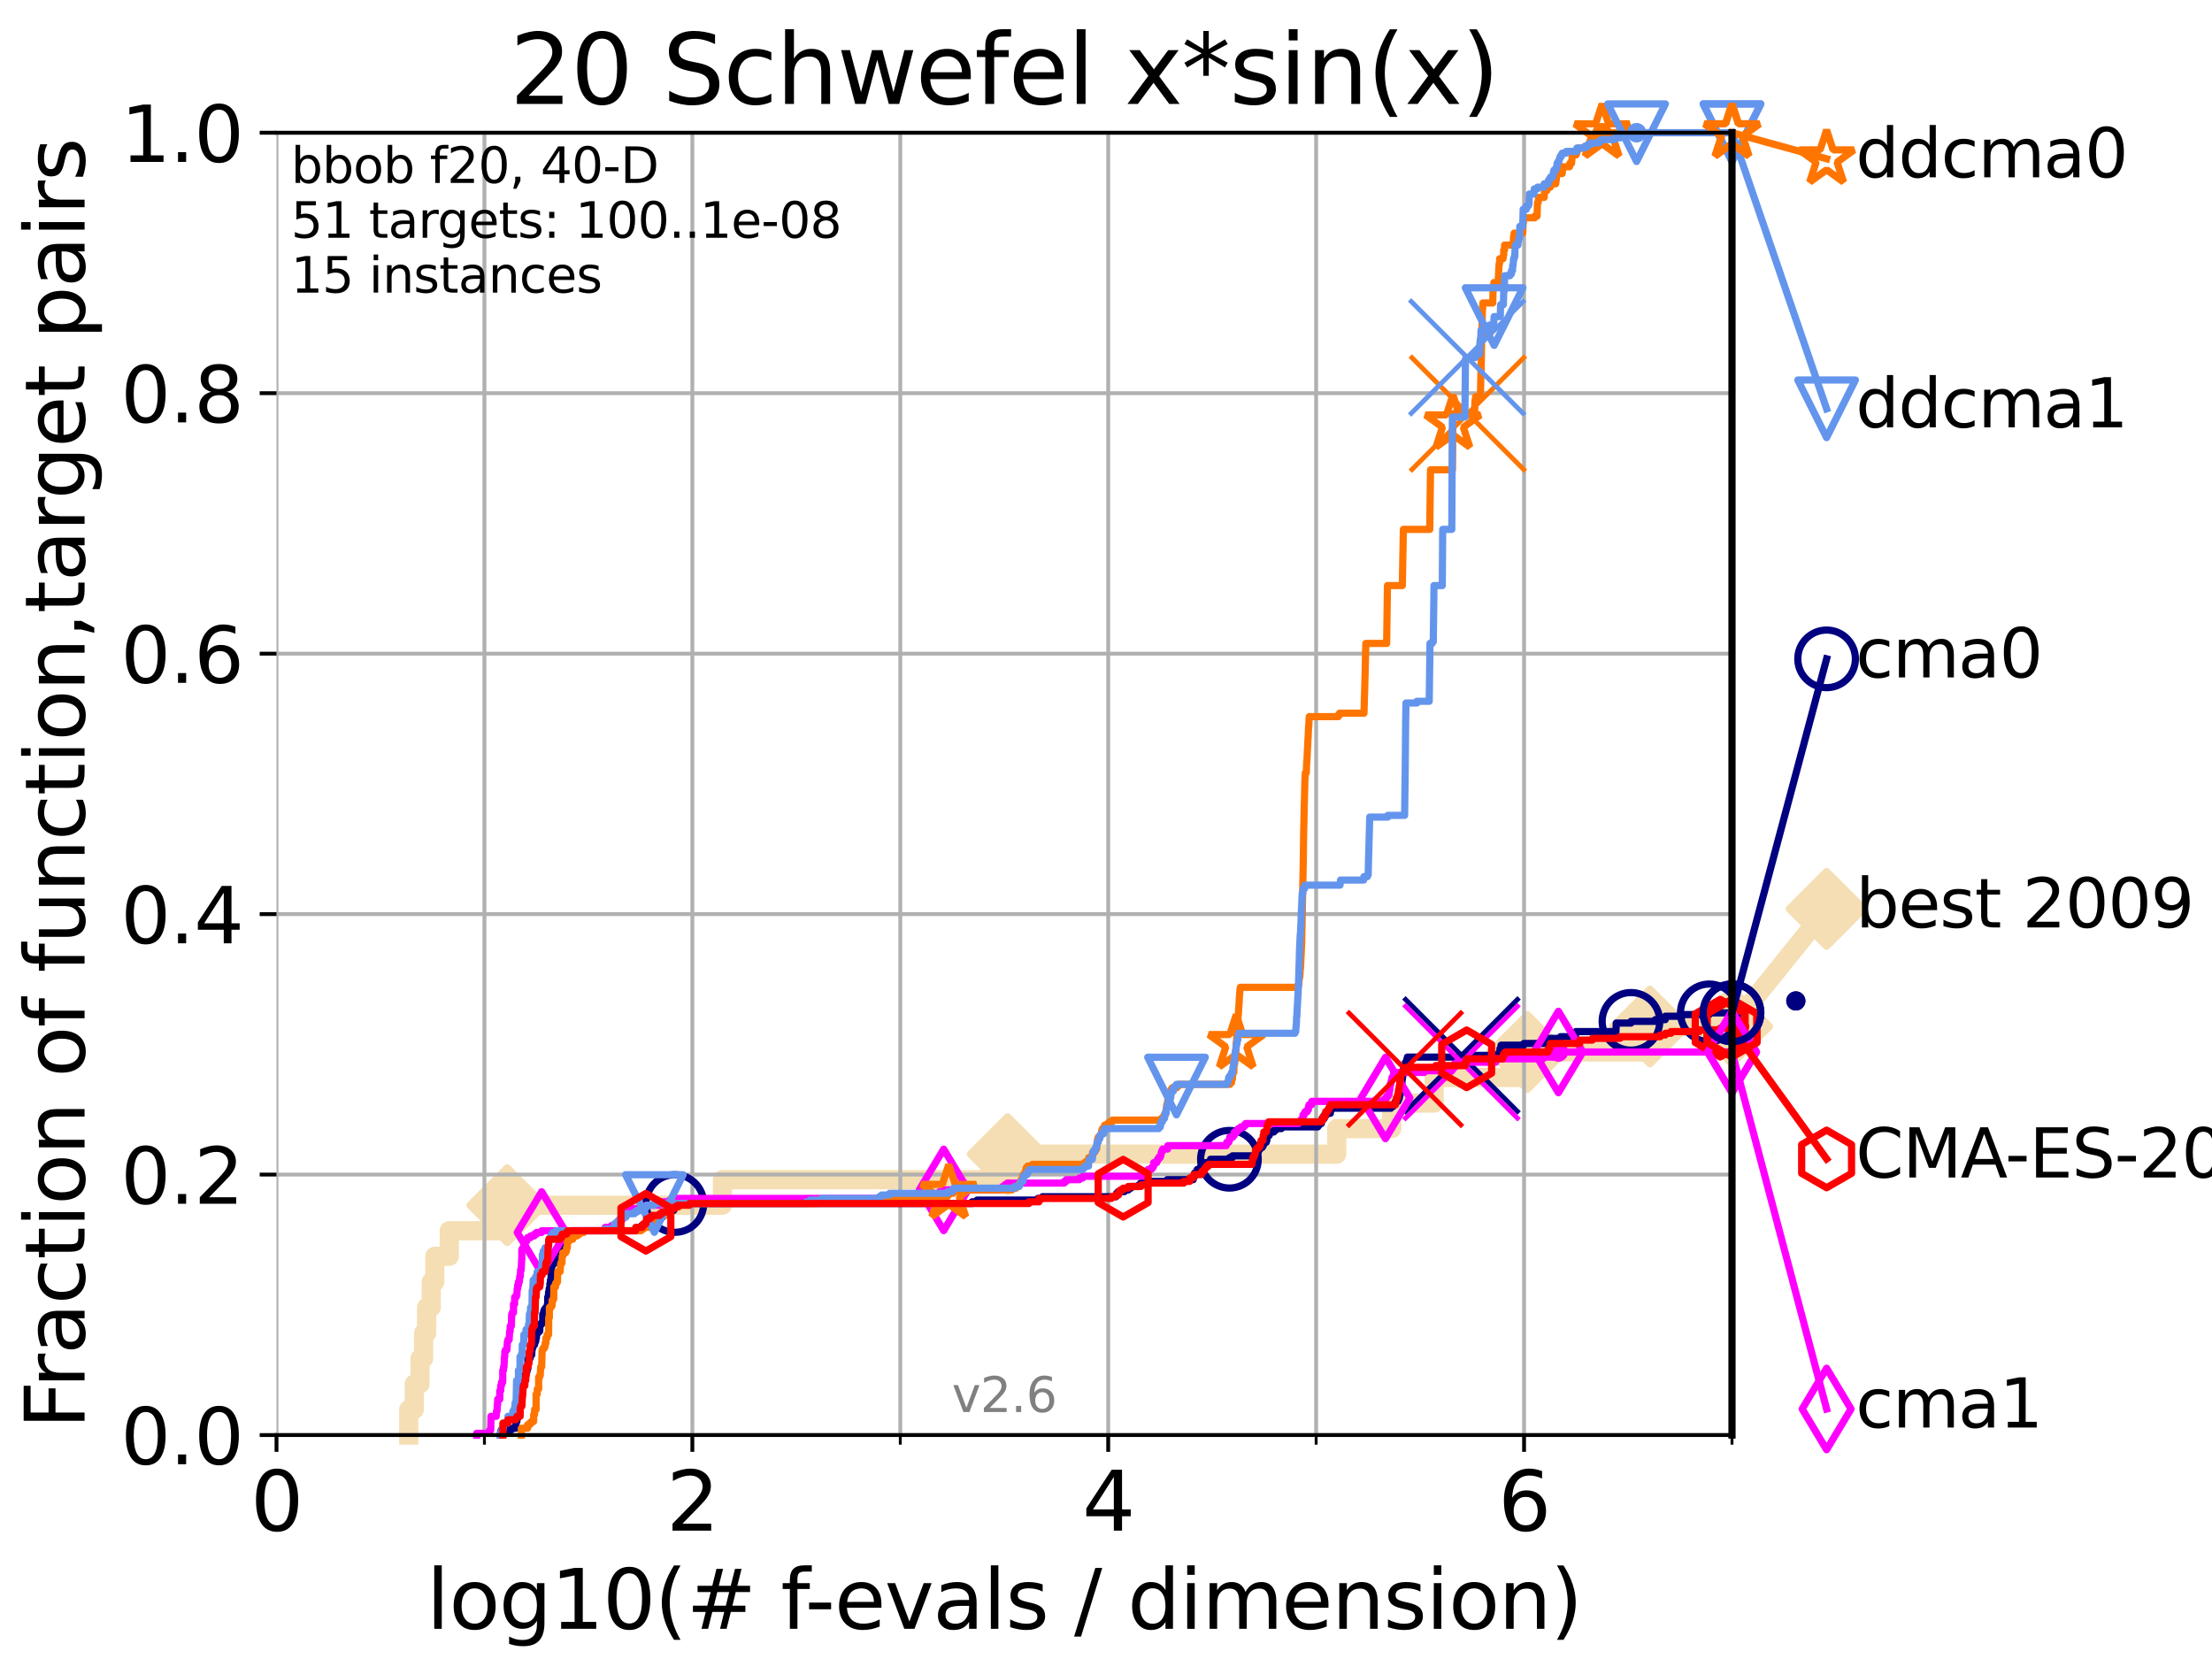 <?xml version="1.0" encoding="utf-8" standalone="no"?>
<!DOCTYPE svg PUBLIC "-//W3C//DTD SVG 1.1//EN"
  "http://www.w3.org/Graphics/SVG/1.1/DTD/svg11.dtd">
<svg xmlns:xlink="http://www.w3.org/1999/xlink" width="460.8pt" height="345.6pt" viewBox="0 0 460.8 345.6" xmlns="http://www.w3.org/2000/svg" version="1.1">
 <defs>
  <style type="text/css">*{stroke-linejoin: round; stroke-linecap: butt}</style>
 </defs>
 <g id="figure_1">
  <g id="patch_1">
   <path d="M 0 345.6 
L 460.8 345.6 
L 460.8 0 
L 0 0 
z
" style="fill: #ffffff"/>
  </g>
  <g id="axes_1">
   <g id="patch_2">
    <path d="M 57.6 298.944 
L 360.806 298.944 
L 360.806 27.648 
L 57.6 27.648 
z
" style="fill: #ffffff"/>
   </g>
   <g id="line2d_1">
    <path d="M 85.148 298.944 
L 85.148 293.624 
L 86.307 293.624 
L 86.307 288.305 
L 87.496 288.305 
L 87.496 282.985 
L 88.249 282.985 
L 88.249 277.666 
L 88.883 277.666 
L 88.883 272.346 
L 89.839 272.346 
L 89.839 267.027 
L 90.587 267.027 
L 90.587 261.707 
L 93.591 261.707 
L 93.591 256.388 
L 105.669 256.388 
L 105.669 251.068 
L 150.499 251.068 
L 150.499 245.749 
L 209.913 245.749 
L 209.913 240.429 
L 278.462 240.429 
L 278.462 235.11 
L 289.928 235.11 
L 289.928 229.79 
L 298.759 229.79 
L 298.759 224.471 
L 318.184 224.471 
L 318.184 219.151 
L 343.705 219.151 
L 343.705 213.832 
L 360.806 213.832 
" style="fill: none; stroke: #f5deb3; stroke-width: 4; stroke-linecap: square"/>
   </g>
   <g id="line2d_2">
    <defs>
     <path id="m3d1447677c" d="M -0 7.778 
L 7.778 0 
L 0 -7.778 
L -7.778 -0 
z
" style="stroke: #f5deb3; stroke-width: 1.5; stroke-linejoin: miter"/>
    </defs>
    <g>
     <use xlink:href="#m3d1447677c" x="105.669" y="251.068" style="fill: #f5deb3; stroke: #f5deb3; stroke-width: 1.5; stroke-linejoin: miter"/>
     <use xlink:href="#m3d1447677c" x="209.913" y="240.429" style="fill: #f5deb3; stroke: #f5deb3; stroke-width: 1.5; stroke-linejoin: miter"/>
     <use xlink:href="#m3d1447677c" x="318.184" y="219.151" style="fill: #f5deb3; stroke: #f5deb3; stroke-width: 1.5; stroke-linejoin: miter"/>
     <use xlink:href="#m3d1447677c" x="343.705" y="213.832" style="fill: #f5deb3; stroke: #f5deb3; stroke-width: 1.5; stroke-linejoin: miter"/>
     <use xlink:href="#m3d1447677c" x="360.806" y="213.832" style="fill: #f5deb3; stroke: #f5deb3; stroke-width: 1.5; stroke-linejoin: miter"/>
    </g>
   </g>
   <g id="line2d_3">
    <path style="fill: none; stroke: #f5deb3; stroke-width: 4; stroke-linecap: square"/>
    <g/>
   </g>
   <g id="line2d_4">
    <path d="M 360.806 213.832 
L 380.515 189.34 
" style="fill: none; stroke: #f5deb3; stroke-width: 4; stroke-linecap: square"/>
    <g>
     <use xlink:href="#m3d1447677c" x="360.806" y="213.832" style="fill: #f5deb3; stroke: #f5deb3; stroke-width: 1.5; stroke-linejoin: miter"/>
     <use xlink:href="#m3d1447677c" x="380.515" y="189.34" style="fill: #f5deb3; stroke: #f5deb3; stroke-width: 1.5; stroke-linejoin: miter"/>
    </g>
   </g>
   <g id="matplotlib.axis_1">
    <g id="xtick_1">
     <g id="line2d_5">
      <path d="M 57.6 298.944 
L 57.6 27.648 
" clip-path="url(#pfe36cecc7f)" style="fill: none; stroke: #b0b0b0; stroke-width: 0.8; stroke-linecap: square"/>
     </g>
     <g id="line2d_6">
      <defs>
       <path id="mb5f74cb261" d="M 0 0 
L 0 3.5 
" style="stroke: #000000; stroke-width: 0.8"/>
      </defs>
      <g>
       <use xlink:href="#mb5f74cb261" x="57.6" y="298.944" style="stroke: #000000; stroke-width: 0.8"/>
      </g>
     </g>
     <g id="text_1">
      <!-- 0 -->
      <g transform="translate(52.192 318.861)scale(0.17 -0.17)">
       <defs>
        <path id="DejaVuSans-30" d="M 2034 4250 
Q 1547 4250 1301 3770 
Q 1056 3291 1056 2328 
Q 1056 1369 1301 889 
Q 1547 409 2034 409 
Q 2525 409 2770 889 
Q 3016 1369 3016 2328 
Q 3016 3291 2770 3770 
Q 2525 4250 2034 4250 
z
M 2034 4750 
Q 2819 4750 3233 4129 
Q 3647 3509 3647 2328 
Q 3647 1150 3233 529 
Q 2819 -91 2034 -91 
Q 1250 -91 836 529 
Q 422 1150 422 2328 
Q 422 3509 836 4129 
Q 1250 4750 2034 4750 
z
" transform="scale(0.016)"/>
       </defs>
       <use xlink:href="#DejaVuSans-30"/>
      </g>
     </g>
    </g>
    <g id="xtick_2">
     <g id="line2d_7">
      <path d="M 144.23 298.944 
L 144.23 27.648 
" clip-path="url(#pfe36cecc7f)" style="fill: none; stroke: #b0b0b0; stroke-width: 0.8; stroke-linecap: square"/>
     </g>
     <g id="line2d_8">
      <g>
       <use xlink:href="#mb5f74cb261" x="144.23" y="298.944" style="stroke: #000000; stroke-width: 0.8"/>
      </g>
     </g>
     <g id="text_2">
      <!-- 2 -->
      <g transform="translate(138.822 318.861)scale(0.17 -0.17)">
       <defs>
        <path id="DejaVuSans-32" d="M 1228 531 
L 3431 531 
L 3431 0 
L 469 0 
L 469 531 
Q 828 903 1448 1529 
Q 2069 2156 2228 2338 
Q 2531 2678 2651 2914 
Q 2772 3150 2772 3378 
Q 2772 3750 2511 3984 
Q 2250 4219 1831 4219 
Q 1534 4219 1204 4116 
Q 875 4013 500 3803 
L 500 4441 
Q 881 4594 1212 4672 
Q 1544 4750 1819 4750 
Q 2544 4750 2975 4387 
Q 3406 4025 3406 3419 
Q 3406 3131 3298 2873 
Q 3191 2616 2906 2266 
Q 2828 2175 2409 1742 
Q 1991 1309 1228 531 
z
" transform="scale(0.016)"/>
       </defs>
       <use xlink:href="#DejaVuSans-32"/>
      </g>
     </g>
    </g>
    <g id="xtick_3">
     <g id="line2d_9">
      <path d="M 230.861 298.944 
L 230.861 27.648 
" clip-path="url(#pfe36cecc7f)" style="fill: none; stroke: #b0b0b0; stroke-width: 0.8; stroke-linecap: square"/>
     </g>
     <g id="line2d_10">
      <g>
       <use xlink:href="#mb5f74cb261" x="230.861" y="298.944" style="stroke: #000000; stroke-width: 0.8"/>
      </g>
     </g>
     <g id="text_3">
      <!-- 4 -->
      <g transform="translate(225.453 318.861)scale(0.17 -0.17)">
       <defs>
        <path id="DejaVuSans-34" d="M 2419 4116 
L 825 1625 
L 2419 1625 
L 2419 4116 
z
M 2253 4666 
L 3047 4666 
L 3047 1625 
L 3713 1625 
L 3713 1100 
L 3047 1100 
L 3047 0 
L 2419 0 
L 2419 1100 
L 313 1100 
L 313 1709 
L 2253 4666 
z
" transform="scale(0.016)"/>
       </defs>
       <use xlink:href="#DejaVuSans-34"/>
      </g>
     </g>
    </g>
    <g id="xtick_4">
     <g id="line2d_11">
      <path d="M 317.491 298.944 
L 317.491 27.648 
" clip-path="url(#pfe36cecc7f)" style="fill: none; stroke: #b0b0b0; stroke-width: 0.8; stroke-linecap: square"/>
     </g>
     <g id="line2d_12">
      <g>
       <use xlink:href="#mb5f74cb261" x="317.491" y="298.944" style="stroke: #000000; stroke-width: 0.8"/>
      </g>
     </g>
     <g id="text_4">
      <!-- 6 -->
      <g transform="translate(312.083 318.861)scale(0.17 -0.17)">
       <defs>
        <path id="DejaVuSans-36" d="M 2113 2584 
Q 1688 2584 1439 2293 
Q 1191 2003 1191 1497 
Q 1191 994 1439 701 
Q 1688 409 2113 409 
Q 2538 409 2786 701 
Q 3034 994 3034 1497 
Q 3034 2003 2786 2293 
Q 2538 2584 2113 2584 
z
M 3366 4563 
L 3366 3988 
Q 3128 4100 2886 4159 
Q 2644 4219 2406 4219 
Q 1781 4219 1451 3797 
Q 1122 3375 1075 2522 
Q 1259 2794 1537 2939 
Q 1816 3084 2150 3084 
Q 2853 3084 3261 2657 
Q 3669 2231 3669 1497 
Q 3669 778 3244 343 
Q 2819 -91 2113 -91 
Q 1303 -91 875 529 
Q 447 1150 447 2328 
Q 447 3434 972 4092 
Q 1497 4750 2381 4750 
Q 2619 4750 2861 4703 
Q 3103 4656 3366 4563 
z
" transform="scale(0.016)"/>
       </defs>
       <use xlink:href="#DejaVuSans-36"/>
      </g>
     </g>
    </g>
    <g id="xtick_5">
     <g id="line2d_13">
      <path d="M 100.915 298.944 
L 100.915 27.648 
" clip-path="url(#pfe36cecc7f)" style="fill: none; stroke: #b0b0b0; stroke-width: 0.8; stroke-linecap: square"/>
     </g>
     <g id="line2d_14">
      <defs>
       <path id="mb2996045cb" d="M 0 0 
L 0 2 
" style="stroke: #000000; stroke-width: 0.6"/>
      </defs>
      <g>
       <use xlink:href="#mb2996045cb" x="100.915" y="298.944" style="stroke: #000000; stroke-width: 0.6"/>
      </g>
     </g>
    </g>
    <g id="xtick_6">
     <g id="line2d_15">
      <path d="M 187.546 298.944 
L 187.546 27.648 
" clip-path="url(#pfe36cecc7f)" style="fill: none; stroke: #b0b0b0; stroke-width: 0.8; stroke-linecap: square"/>
     </g>
     <g id="line2d_16">
      <g>
       <use xlink:href="#mb2996045cb" x="187.546" y="298.944" style="stroke: #000000; stroke-width: 0.6"/>
      </g>
     </g>
    </g>
    <g id="xtick_7">
     <g id="line2d_17">
      <path d="M 274.176 298.944 
L 274.176 27.648 
" clip-path="url(#pfe36cecc7f)" style="fill: none; stroke: #b0b0b0; stroke-width: 0.8; stroke-linecap: square"/>
     </g>
     <g id="line2d_18">
      <g>
       <use xlink:href="#mb2996045cb" x="274.176" y="298.944" style="stroke: #000000; stroke-width: 0.6"/>
      </g>
     </g>
    </g>
    <g id="xtick_8">
     <g id="line2d_19">
      <path d="M 360.806 298.944 
L 360.806 27.648 
" clip-path="url(#pfe36cecc7f)" style="fill: none; stroke: #b0b0b0; stroke-width: 0.8; stroke-linecap: square"/>
     </g>
     <g id="line2d_20">
      <g>
       <use xlink:href="#mb2996045cb" x="360.806" y="298.944" style="stroke: #000000; stroke-width: 0.6"/>
      </g>
     </g>
    </g>
    <g id="text_5">
     <!-- log10(# f-evals / dimension) -->
     <g transform="translate(88.823 339.314)scale(0.17 -0.17)">
      <defs>
       <path id="DejaVuSans-6c" d="M 603 4863 
L 1178 4863 
L 1178 0 
L 603 0 
L 603 4863 
z
" transform="scale(0.016)"/>
       <path id="DejaVuSans-6f" d="M 1959 3097 
Q 1497 3097 1228 2736 
Q 959 2375 959 1747 
Q 959 1119 1226 758 
Q 1494 397 1959 397 
Q 2419 397 2687 759 
Q 2956 1122 2956 1747 
Q 2956 2369 2687 2733 
Q 2419 3097 1959 3097 
z
M 1959 3584 
Q 2709 3584 3137 3096 
Q 3566 2609 3566 1747 
Q 3566 888 3137 398 
Q 2709 -91 1959 -91 
Q 1206 -91 779 398 
Q 353 888 353 1747 
Q 353 2609 779 3096 
Q 1206 3584 1959 3584 
z
" transform="scale(0.016)"/>
       <path id="DejaVuSans-67" d="M 2906 1791 
Q 2906 2416 2648 2759 
Q 2391 3103 1925 3103 
Q 1463 3103 1205 2759 
Q 947 2416 947 1791 
Q 947 1169 1205 825 
Q 1463 481 1925 481 
Q 2391 481 2648 825 
Q 2906 1169 2906 1791 
z
M 3481 434 
Q 3481 -459 3084 -895 
Q 2688 -1331 1869 -1331 
Q 1566 -1331 1297 -1286 
Q 1028 -1241 775 -1147 
L 775 -588 
Q 1028 -725 1275 -790 
Q 1522 -856 1778 -856 
Q 2344 -856 2625 -561 
Q 2906 -266 2906 331 
L 2906 616 
Q 2728 306 2450 153 
Q 2172 0 1784 0 
Q 1141 0 747 490 
Q 353 981 353 1791 
Q 353 2603 747 3093 
Q 1141 3584 1784 3584 
Q 2172 3584 2450 3431 
Q 2728 3278 2906 2969 
L 2906 3500 
L 3481 3500 
L 3481 434 
z
" transform="scale(0.016)"/>
       <path id="DejaVuSans-31" d="M 794 531 
L 1825 531 
L 1825 4091 
L 703 3866 
L 703 4441 
L 1819 4666 
L 2450 4666 
L 2450 531 
L 3481 531 
L 3481 0 
L 794 0 
L 794 531 
z
" transform="scale(0.016)"/>
       <path id="DejaVuSans-28" d="M 1984 4856 
Q 1566 4138 1362 3434 
Q 1159 2731 1159 2009 
Q 1159 1288 1364 580 
Q 1569 -128 1984 -844 
L 1484 -844 
Q 1016 -109 783 600 
Q 550 1309 550 2009 
Q 550 2706 781 3412 
Q 1013 4119 1484 4856 
L 1984 4856 
z
" transform="scale(0.016)"/>
       <path id="DejaVuSans-23" d="M 3272 2816 
L 2363 2816 
L 2100 1772 
L 3016 1772 
L 3272 2816 
z
M 2803 4594 
L 2478 3297 
L 3391 3297 
L 3719 4594 
L 4219 4594 
L 3897 3297 
L 4872 3297 
L 4872 2816 
L 3775 2816 
L 3519 1772 
L 4513 1772 
L 4513 1294 
L 3397 1294 
L 3072 0 
L 2572 0 
L 2894 1294 
L 1978 1294 
L 1656 0 
L 1153 0 
L 1478 1294 
L 494 1294 
L 494 1772 
L 1594 1772 
L 1856 2816 
L 850 2816 
L 850 3297 
L 1978 3297 
L 2297 4594 
L 2803 4594 
z
" transform="scale(0.016)"/>
       <path id="DejaVuSans-20" transform="scale(0.016)"/>
       <path id="DejaVuSans-66" d="M 2375 4863 
L 2375 4384 
L 1825 4384 
Q 1516 4384 1395 4259 
Q 1275 4134 1275 3809 
L 1275 3500 
L 2222 3500 
L 2222 3053 
L 1275 3053 
L 1275 0 
L 697 0 
L 697 3053 
L 147 3053 
L 147 3500 
L 697 3500 
L 697 3744 
Q 697 4328 969 4595 
Q 1241 4863 1831 4863 
L 2375 4863 
z
" transform="scale(0.016)"/>
       <path id="DejaVuSans-2d" d="M 313 2009 
L 1997 2009 
L 1997 1497 
L 313 1497 
L 313 2009 
z
" transform="scale(0.016)"/>
       <path id="DejaVuSans-65" d="M 3597 1894 
L 3597 1613 
L 953 1613 
Q 991 1019 1311 708 
Q 1631 397 2203 397 
Q 2534 397 2845 478 
Q 3156 559 3463 722 
L 3463 178 
Q 3153 47 2828 -22 
Q 2503 -91 2169 -91 
Q 1331 -91 842 396 
Q 353 884 353 1716 
Q 353 2575 817 3079 
Q 1281 3584 2069 3584 
Q 2775 3584 3186 3129 
Q 3597 2675 3597 1894 
z
M 3022 2063 
Q 3016 2534 2758 2815 
Q 2500 3097 2075 3097 
Q 1594 3097 1305 2825 
Q 1016 2553 972 2059 
L 3022 2063 
z
" transform="scale(0.016)"/>
       <path id="DejaVuSans-76" d="M 191 3500 
L 800 3500 
L 1894 563 
L 2988 3500 
L 3597 3500 
L 2284 0 
L 1503 0 
L 191 3500 
z
" transform="scale(0.016)"/>
       <path id="DejaVuSans-61" d="M 2194 1759 
Q 1497 1759 1228 1600 
Q 959 1441 959 1056 
Q 959 750 1161 570 
Q 1363 391 1709 391 
Q 2188 391 2477 730 
Q 2766 1069 2766 1631 
L 2766 1759 
L 2194 1759 
z
M 3341 1997 
L 3341 0 
L 2766 0 
L 2766 531 
Q 2569 213 2275 61 
Q 1981 -91 1556 -91 
Q 1019 -91 701 211 
Q 384 513 384 1019 
Q 384 1609 779 1909 
Q 1175 2209 1959 2209 
L 2766 2209 
L 2766 2266 
Q 2766 2663 2505 2880 
Q 2244 3097 1772 3097 
Q 1472 3097 1187 3025 
Q 903 2953 641 2809 
L 641 3341 
Q 956 3463 1253 3523 
Q 1550 3584 1831 3584 
Q 2591 3584 2966 3190 
Q 3341 2797 3341 1997 
z
" transform="scale(0.016)"/>
       <path id="DejaVuSans-73" d="M 2834 3397 
L 2834 2853 
Q 2591 2978 2328 3040 
Q 2066 3103 1784 3103 
Q 1356 3103 1142 2972 
Q 928 2841 928 2578 
Q 928 2378 1081 2264 
Q 1234 2150 1697 2047 
L 1894 2003 
Q 2506 1872 2764 1633 
Q 3022 1394 3022 966 
Q 3022 478 2636 193 
Q 2250 -91 1575 -91 
Q 1294 -91 989 -36 
Q 684 19 347 128 
L 347 722 
Q 666 556 975 473 
Q 1284 391 1588 391 
Q 1994 391 2212 530 
Q 2431 669 2431 922 
Q 2431 1156 2273 1281 
Q 2116 1406 1581 1522 
L 1381 1569 
Q 847 1681 609 1914 
Q 372 2147 372 2553 
Q 372 3047 722 3315 
Q 1072 3584 1716 3584 
Q 2034 3584 2315 3537 
Q 2597 3491 2834 3397 
z
" transform="scale(0.016)"/>
       <path id="DejaVuSans-2f" d="M 1625 4666 
L 2156 4666 
L 531 -594 
L 0 -594 
L 1625 4666 
z
" transform="scale(0.016)"/>
       <path id="DejaVuSans-64" d="M 2906 2969 
L 2906 4863 
L 3481 4863 
L 3481 0 
L 2906 0 
L 2906 525 
Q 2725 213 2448 61 
Q 2172 -91 1784 -91 
Q 1150 -91 751 415 
Q 353 922 353 1747 
Q 353 2572 751 3078 
Q 1150 3584 1784 3584 
Q 2172 3584 2448 3432 
Q 2725 3281 2906 2969 
z
M 947 1747 
Q 947 1113 1208 752 
Q 1469 391 1925 391 
Q 2381 391 2643 752 
Q 2906 1113 2906 1747 
Q 2906 2381 2643 2742 
Q 2381 3103 1925 3103 
Q 1469 3103 1208 2742 
Q 947 2381 947 1747 
z
" transform="scale(0.016)"/>
       <path id="DejaVuSans-69" d="M 603 3500 
L 1178 3500 
L 1178 0 
L 603 0 
L 603 3500 
z
M 603 4863 
L 1178 4863 
L 1178 4134 
L 603 4134 
L 603 4863 
z
" transform="scale(0.016)"/>
       <path id="DejaVuSans-6d" d="M 3328 2828 
Q 3544 3216 3844 3400 
Q 4144 3584 4550 3584 
Q 5097 3584 5394 3201 
Q 5691 2819 5691 2113 
L 5691 0 
L 5113 0 
L 5113 2094 
Q 5113 2597 4934 2840 
Q 4756 3084 4391 3084 
Q 3944 3084 3684 2787 
Q 3425 2491 3425 1978 
L 3425 0 
L 2847 0 
L 2847 2094 
Q 2847 2600 2669 2842 
Q 2491 3084 2119 3084 
Q 1678 3084 1418 2786 
Q 1159 2488 1159 1978 
L 1159 0 
L 581 0 
L 581 3500 
L 1159 3500 
L 1159 2956 
Q 1356 3278 1631 3431 
Q 1906 3584 2284 3584 
Q 2666 3584 2933 3390 
Q 3200 3197 3328 2828 
z
" transform="scale(0.016)"/>
       <path id="DejaVuSans-6e" d="M 3513 2113 
L 3513 0 
L 2938 0 
L 2938 2094 
Q 2938 2591 2744 2837 
Q 2550 3084 2163 3084 
Q 1697 3084 1428 2787 
Q 1159 2491 1159 1978 
L 1159 0 
L 581 0 
L 581 3500 
L 1159 3500 
L 1159 2956 
Q 1366 3272 1645 3428 
Q 1925 3584 2291 3584 
Q 2894 3584 3203 3211 
Q 3513 2838 3513 2113 
z
" transform="scale(0.016)"/>
       <path id="DejaVuSans-29" d="M 513 4856 
L 1013 4856 
Q 1481 4119 1714 3412 
Q 1947 2706 1947 2009 
Q 1947 1309 1714 600 
Q 1481 -109 1013 -844 
L 513 -844 
Q 928 -128 1133 580 
Q 1338 1288 1338 2009 
Q 1338 2731 1133 3434 
Q 928 4138 513 4856 
z
" transform="scale(0.016)"/>
      </defs>
      <use xlink:href="#DejaVuSans-6c"/>
      <use xlink:href="#DejaVuSans-6f" x="27.783"/>
      <use xlink:href="#DejaVuSans-67" x="88.965"/>
      <use xlink:href="#DejaVuSans-31" x="152.441"/>
      <use xlink:href="#DejaVuSans-30" x="216.064"/>
      <use xlink:href="#DejaVuSans-28" x="279.688"/>
      <use xlink:href="#DejaVuSans-23" x="318.701"/>
      <use xlink:href="#DejaVuSans-20" x="402.49"/>
      <use xlink:href="#DejaVuSans-66" x="434.277"/>
      <use xlink:href="#DejaVuSans-2d" x="463.982"/>
      <use xlink:href="#DejaVuSans-65" x="500.066"/>
      <use xlink:href="#DejaVuSans-76" x="561.59"/>
      <use xlink:href="#DejaVuSans-61" x="620.77"/>
      <use xlink:href="#DejaVuSans-6c" x="682.049"/>
      <use xlink:href="#DejaVuSans-73" x="709.832"/>
      <use xlink:href="#DejaVuSans-20" x="761.932"/>
      <use xlink:href="#DejaVuSans-2f" x="793.719"/>
      <use xlink:href="#DejaVuSans-20" x="827.41"/>
      <use xlink:href="#DejaVuSans-64" x="859.197"/>
      <use xlink:href="#DejaVuSans-69" x="922.674"/>
      <use xlink:href="#DejaVuSans-6d" x="950.457"/>
      <use xlink:href="#DejaVuSans-65" x="1047.869"/>
      <use xlink:href="#DejaVuSans-6e" x="1109.393"/>
      <use xlink:href="#DejaVuSans-73" x="1172.771"/>
      <use xlink:href="#DejaVuSans-69" x="1224.871"/>
      <use xlink:href="#DejaVuSans-6f" x="1252.654"/>
      <use xlink:href="#DejaVuSans-6e" x="1313.836"/>
      <use xlink:href="#DejaVuSans-29" x="1377.215"/>
     </g>
    </g>
   </g>
   <g id="matplotlib.axis_2">
    <g id="ytick_1">
     <g id="line2d_21">
      <path d="M 57.6 298.944 
L 360.806 298.944 
" clip-path="url(#pfe36cecc7f)" style="fill: none; stroke: #b0b0b0; stroke-width: 0.8; stroke-linecap: square"/>
     </g>
     <g id="line2d_22">
      <defs>
       <path id="m20a34e9b62" d="M 0 0 
L -3.5 0 
" style="stroke: #000000; stroke-width: 0.8"/>
      </defs>
      <g>
       <use xlink:href="#m20a34e9b62" x="57.6" y="298.944" style="stroke: #000000; stroke-width: 0.8"/>
      </g>
     </g>
     <g id="text_6">
      <!-- 0.0 -->
      <g transform="translate(25.155 305.023)scale(0.16 -0.16)">
       <defs>
        <path id="DejaVuSans-2e" d="M 684 794 
L 1344 794 
L 1344 0 
L 684 0 
L 684 794 
z
" transform="scale(0.016)"/>
       </defs>
       <use xlink:href="#DejaVuSans-30"/>
       <use xlink:href="#DejaVuSans-2e" x="63.623"/>
       <use xlink:href="#DejaVuSans-30" x="95.41"/>
      </g>
     </g>
    </g>
    <g id="ytick_2">
     <g id="line2d_23">
      <path d="M 57.6 244.685 
L 360.806 244.685 
" clip-path="url(#pfe36cecc7f)" style="fill: none; stroke: #b0b0b0; stroke-width: 0.8; stroke-linecap: square"/>
     </g>
     <g id="line2d_24">
      <g>
       <use xlink:href="#m20a34e9b62" x="57.6" y="244.685" style="stroke: #000000; stroke-width: 0.8"/>
      </g>
     </g>
     <g id="text_7">
      <!-- 0.2 -->
      <g transform="translate(25.155 250.764)scale(0.16 -0.16)">
       <use xlink:href="#DejaVuSans-30"/>
       <use xlink:href="#DejaVuSans-2e" x="63.623"/>
       <use xlink:href="#DejaVuSans-32" x="95.41"/>
      </g>
     </g>
    </g>
    <g id="ytick_3">
     <g id="line2d_25">
      <path d="M 57.6 190.426 
L 360.806 190.426 
" clip-path="url(#pfe36cecc7f)" style="fill: none; stroke: #b0b0b0; stroke-width: 0.8; stroke-linecap: square"/>
     </g>
     <g id="line2d_26">
      <g>
       <use xlink:href="#m20a34e9b62" x="57.6" y="190.426" style="stroke: #000000; stroke-width: 0.8"/>
      </g>
     </g>
     <g id="text_8">
      <!-- 0.4 -->
      <g transform="translate(25.155 196.504)scale(0.16 -0.16)">
       <use xlink:href="#DejaVuSans-30"/>
       <use xlink:href="#DejaVuSans-2e" x="63.623"/>
       <use xlink:href="#DejaVuSans-34" x="95.41"/>
      </g>
     </g>
    </g>
    <g id="ytick_4">
     <g id="line2d_27">
      <path d="M 57.6 136.166 
L 360.806 136.166 
" clip-path="url(#pfe36cecc7f)" style="fill: none; stroke: #b0b0b0; stroke-width: 0.8; stroke-linecap: square"/>
     </g>
     <g id="line2d_28">
      <g>
       <use xlink:href="#m20a34e9b62" x="57.6" y="136.166" style="stroke: #000000; stroke-width: 0.8"/>
      </g>
     </g>
     <g id="text_9">
      <!-- 0.6 -->
      <g transform="translate(25.155 142.245)scale(0.16 -0.16)">
       <use xlink:href="#DejaVuSans-30"/>
       <use xlink:href="#DejaVuSans-2e" x="63.623"/>
       <use xlink:href="#DejaVuSans-36" x="95.41"/>
      </g>
     </g>
    </g>
    <g id="ytick_5">
     <g id="line2d_29">
      <path d="M 57.6 81.907 
L 360.806 81.907 
" clip-path="url(#pfe36cecc7f)" style="fill: none; stroke: #b0b0b0; stroke-width: 0.8; stroke-linecap: square"/>
     </g>
     <g id="line2d_30">
      <g>
       <use xlink:href="#m20a34e9b62" x="57.6" y="81.907" style="stroke: #000000; stroke-width: 0.8"/>
      </g>
     </g>
     <g id="text_10">
      <!-- 0.8 -->
      <g transform="translate(25.155 87.986)scale(0.16 -0.16)">
       <defs>
        <path id="DejaVuSans-38" d="M 2034 2216 
Q 1584 2216 1326 1975 
Q 1069 1734 1069 1313 
Q 1069 891 1326 650 
Q 1584 409 2034 409 
Q 2484 409 2743 651 
Q 3003 894 3003 1313 
Q 3003 1734 2745 1975 
Q 2488 2216 2034 2216 
z
M 1403 2484 
Q 997 2584 770 2862 
Q 544 3141 544 3541 
Q 544 4100 942 4425 
Q 1341 4750 2034 4750 
Q 2731 4750 3128 4425 
Q 3525 4100 3525 3541 
Q 3525 3141 3298 2862 
Q 3072 2584 2669 2484 
Q 3125 2378 3379 2068 
Q 3634 1759 3634 1313 
Q 3634 634 3220 271 
Q 2806 -91 2034 -91 
Q 1263 -91 848 271 
Q 434 634 434 1313 
Q 434 1759 690 2068 
Q 947 2378 1403 2484 
z
M 1172 3481 
Q 1172 3119 1398 2916 
Q 1625 2713 2034 2713 
Q 2441 2713 2670 2916 
Q 2900 3119 2900 3481 
Q 2900 3844 2670 4047 
Q 2441 4250 2034 4250 
Q 1625 4250 1398 4047 
Q 1172 3844 1172 3481 
z
" transform="scale(0.016)"/>
       </defs>
       <use xlink:href="#DejaVuSans-30"/>
       <use xlink:href="#DejaVuSans-2e" x="63.623"/>
       <use xlink:href="#DejaVuSans-38" x="95.41"/>
      </g>
     </g>
    </g>
    <g id="ytick_6">
     <g id="line2d_31">
      <path d="M 57.6 27.648 
L 360.806 27.648 
" clip-path="url(#pfe36cecc7f)" style="fill: none; stroke: #b0b0b0; stroke-width: 0.8; stroke-linecap: square"/>
     </g>
     <g id="line2d_32">
      <g>
       <use xlink:href="#m20a34e9b62" x="57.6" y="27.648" style="stroke: #000000; stroke-width: 0.8"/>
      </g>
     </g>
     <g id="text_11">
      <!-- 1.0 -->
      <g transform="translate(25.155 33.727)scale(0.16 -0.16)">
       <use xlink:href="#DejaVuSans-31"/>
       <use xlink:href="#DejaVuSans-2e" x="63.623"/>
       <use xlink:href="#DejaVuSans-30" x="95.41"/>
      </g>
     </g>
    </g>
    <g id="text_12">
     <!-- Fraction of function,target pairs -->
     <g transform="translate(17.62 297.681)rotate(-90)scale(0.17 -0.17)">
      <defs>
       <path id="DejaVuSans-46" d="M 628 4666 
L 3309 4666 
L 3309 4134 
L 1259 4134 
L 1259 2759 
L 3109 2759 
L 3109 2228 
L 1259 2228 
L 1259 0 
L 628 0 
L 628 4666 
z
" transform="scale(0.016)"/>
       <path id="DejaVuSans-72" d="M 2631 2963 
Q 2534 3019 2420 3045 
Q 2306 3072 2169 3072 
Q 1681 3072 1420 2755 
Q 1159 2438 1159 1844 
L 1159 0 
L 581 0 
L 581 3500 
L 1159 3500 
L 1159 2956 
Q 1341 3275 1631 3429 
Q 1922 3584 2338 3584 
Q 2397 3584 2469 3576 
Q 2541 3569 2628 3553 
L 2631 2963 
z
" transform="scale(0.016)"/>
       <path id="DejaVuSans-63" d="M 3122 3366 
L 3122 2828 
Q 2878 2963 2633 3030 
Q 2388 3097 2138 3097 
Q 1578 3097 1268 2742 
Q 959 2388 959 1747 
Q 959 1106 1268 751 
Q 1578 397 2138 397 
Q 2388 397 2633 464 
Q 2878 531 3122 666 
L 3122 134 
Q 2881 22 2623 -34 
Q 2366 -91 2075 -91 
Q 1284 -91 818 406 
Q 353 903 353 1747 
Q 353 2603 823 3093 
Q 1294 3584 2113 3584 
Q 2378 3584 2631 3529 
Q 2884 3475 3122 3366 
z
" transform="scale(0.016)"/>
       <path id="DejaVuSans-74" d="M 1172 4494 
L 1172 3500 
L 2356 3500 
L 2356 3053 
L 1172 3053 
L 1172 1153 
Q 1172 725 1289 603 
Q 1406 481 1766 481 
L 2356 481 
L 2356 0 
L 1766 0 
Q 1100 0 847 248 
Q 594 497 594 1153 
L 594 3053 
L 172 3053 
L 172 3500 
L 594 3500 
L 594 4494 
L 1172 4494 
z
" transform="scale(0.016)"/>
       <path id="DejaVuSans-75" d="M 544 1381 
L 544 3500 
L 1119 3500 
L 1119 1403 
Q 1119 906 1312 657 
Q 1506 409 1894 409 
Q 2359 409 2629 706 
Q 2900 1003 2900 1516 
L 2900 3500 
L 3475 3500 
L 3475 0 
L 2900 0 
L 2900 538 
Q 2691 219 2414 64 
Q 2138 -91 1772 -91 
Q 1169 -91 856 284 
Q 544 659 544 1381 
z
M 1991 3584 
L 1991 3584 
z
" transform="scale(0.016)"/>
       <path id="DejaVuSans-2c" d="M 750 794 
L 1409 794 
L 1409 256 
L 897 -744 
L 494 -744 
L 750 256 
L 750 794 
z
" transform="scale(0.016)"/>
       <path id="DejaVuSans-70" d="M 1159 525 
L 1159 -1331 
L 581 -1331 
L 581 3500 
L 1159 3500 
L 1159 2969 
Q 1341 3281 1617 3432 
Q 1894 3584 2278 3584 
Q 2916 3584 3314 3078 
Q 3713 2572 3713 1747 
Q 3713 922 3314 415 
Q 2916 -91 2278 -91 
Q 1894 -91 1617 61 
Q 1341 213 1159 525 
z
M 3116 1747 
Q 3116 2381 2855 2742 
Q 2594 3103 2138 3103 
Q 1681 3103 1420 2742 
Q 1159 2381 1159 1747 
Q 1159 1113 1420 752 
Q 1681 391 2138 391 
Q 2594 391 2855 752 
Q 3116 1113 3116 1747 
z
" transform="scale(0.016)"/>
      </defs>
      <use xlink:href="#DejaVuSans-46"/>
      <use xlink:href="#DejaVuSans-72" x="50.27"/>
      <use xlink:href="#DejaVuSans-61" x="91.383"/>
      <use xlink:href="#DejaVuSans-63" x="152.662"/>
      <use xlink:href="#DejaVuSans-74" x="207.643"/>
      <use xlink:href="#DejaVuSans-69" x="246.852"/>
      <use xlink:href="#DejaVuSans-6f" x="274.635"/>
      <use xlink:href="#DejaVuSans-6e" x="335.816"/>
      <use xlink:href="#DejaVuSans-20" x="399.195"/>
      <use xlink:href="#DejaVuSans-6f" x="430.982"/>
      <use xlink:href="#DejaVuSans-66" x="492.164"/>
      <use xlink:href="#DejaVuSans-20" x="527.369"/>
      <use xlink:href="#DejaVuSans-66" x="559.156"/>
      <use xlink:href="#DejaVuSans-75" x="594.361"/>
      <use xlink:href="#DejaVuSans-6e" x="657.74"/>
      <use xlink:href="#DejaVuSans-63" x="721.119"/>
      <use xlink:href="#DejaVuSans-74" x="776.1"/>
      <use xlink:href="#DejaVuSans-69" x="815.309"/>
      <use xlink:href="#DejaVuSans-6f" x="843.092"/>
      <use xlink:href="#DejaVuSans-6e" x="904.273"/>
      <use xlink:href="#DejaVuSans-2c" x="967.652"/>
      <use xlink:href="#DejaVuSans-74" x="999.439"/>
      <use xlink:href="#DejaVuSans-61" x="1038.648"/>
      <use xlink:href="#DejaVuSans-72" x="1099.928"/>
      <use xlink:href="#DejaVuSans-67" x="1139.291"/>
      <use xlink:href="#DejaVuSans-65" x="1202.768"/>
      <use xlink:href="#DejaVuSans-74" x="1264.291"/>
      <use xlink:href="#DejaVuSans-20" x="1303.5"/>
      <use xlink:href="#DejaVuSans-70" x="1335.287"/>
      <use xlink:href="#DejaVuSans-61" x="1398.764"/>
      <use xlink:href="#DejaVuSans-69" x="1460.043"/>
      <use xlink:href="#DejaVuSans-72" x="1487.826"/>
      <use xlink:href="#DejaVuSans-73" x="1528.939"/>
     </g>
    </g>
   </g>
   <g id="line2d_33">
    <defs>
     <path id="m19e2ba79b6" d="M 0 1.5 
C 0.398 1.5 0.779 1.342 1.061 1.061 
C 1.342 0.779 1.5 0.398 1.5 0 
C 1.5 -0.398 1.342 -0.779 1.061 -1.061 
C 0.779 -1.342 0.398 -1.5 0 -1.5 
C -0.398 -1.5 -0.779 -1.342 -1.061 -1.061 
C -1.342 -0.779 -1.5 -0.398 -1.5 0 
C -1.5 0.398 -1.342 0.779 -1.061 1.061 
C -0.779 1.342 -0.398 1.5 0 1.5 
z
" style="stroke: #f5deb3"/>
    </defs>
    <g>
     <use xlink:href="#m19e2ba79b6" x="343.705" y="213.832" style="fill: #f5deb3; stroke: #f5deb3"/>
     <use xlink:href="#m19e2ba79b6" x="343.705" y="213.832" style="fill: #f5deb3; stroke: #f5deb3"/>
    </g>
   </g>
   <g id="line2d_34">
    <defs>
     <path id="m944446f518" d="M 0 1.5 
C 0.398 1.5 0.779 1.342 1.061 1.061 
C 1.342 0.779 1.5 0.398 1.5 0 
C 1.5 -0.398 1.342 -0.779 1.061 -1.061 
C 0.779 -1.342 0.398 -1.5 0 -1.5 
C -0.398 -1.5 -0.779 -1.342 -1.061 -1.061 
C -1.342 -0.779 -1.5 -0.398 -1.5 0 
C -1.5 0.398 -1.342 0.779 -1.061 1.061 
C -0.779 1.342 -0.398 1.5 0 1.5 
z
" style="stroke: #000080"/>
    </defs>
    <g>
     <use xlink:href="#m944446f518" x="374.106" y="208.512" style="fill: #000080; stroke: #000080"/>
     <use xlink:href="#m944446f518" x="374.106" y="208.512" style="fill: #000080; stroke: #000080"/>
    </g>
   </g>
   <g id="line2d_35">
    <path d="M 104.306 298.944 
L 104.306 298.235 
L 104.423 298.235 
L 104.423 297.88 
L 106.526 297.88 
L 106.526 297.525 
L 107.478 297.525 
L 107.478 296.107 
L 107.676 296.107 
L 107.676 295.398 
L 107.872 295.398 
L 107.872 294.334 
L 108.226 294.334 
L 108.322 292.561 
L 108.385 292.561 
L 108.385 290.078 
L 108.605 290.078 
L 108.668 288.305 
L 109.22 288.305 
L 109.22 287.241 
L 109.49 287.241 
L 109.49 286.177 
L 109.639 286.177 
L 109.639 285.822 
L 109.757 285.822 
L 109.815 285.113 
L 109.961 285.113 
L 109.961 282.985 
L 110.421 282.985 
L 110.421 282.276 
L 110.758 282.276 
L 110.842 280.858 
L 110.98 280.858 
L 111.035 280.148 
L 111.362 280.148 
L 111.469 279.439 
L 111.603 279.439 
L 111.63 278.73 
L 111.736 278.73 
L 111.789 277.666 
L 112.103 277.666 
L 112.103 277.311 
L 112.437 277.311 
L 112.488 275.893 
L 112.815 275.893 
L 112.815 275.538 
L 113.064 275.538 
L 113.064 273.765 
L 113.284 273.765 
L 113.284 273.056 
L 113.454 273.056 
L 113.454 272.701 
L 113.742 272.701 
L 113.742 272.346 
L 113.954 272.346 
L 114.048 271.637 
L 114.095 271.637 
L 114.095 270.219 
L 114.234 270.219 
L 114.281 269.155 
L 114.396 269.155 
L 114.396 268.445 
L 114.556 268.445 
L 114.556 267.381 
L 114.67 267.381 
L 114.67 266.672 
L 114.782 266.672 
L 114.872 263.835 
L 115.006 263.835 
L 115.006 263.48 
L 115.161 263.48 
L 115.161 263.126 
L 115.662 263.126 
L 115.683 261.707 
L 115.981 261.707 
L 115.981 261.353 
L 116.274 261.353 
L 116.295 260.643 
L 116.604 260.643 
L 116.604 260.289 
L 116.787 260.289 
L 116.787 259.934 
L 116.928 259.934 
L 116.928 259.579 
L 117.365 259.579 
L 117.365 257.452 
L 118.543 257.452 
L 118.561 256.742 
L 119.565 256.742 
L 119.565 256.388 
L 133.01 256.388 
L 133.01 256.033 
L 133.607 256.033 
L 133.656 255.324 
L 134.901 255.324 
L 134.901 254.969 
L 135.754 254.969 
L 135.754 254.615 
L 136.228 254.615 
L 136.228 254.26 
L 136.393 254.26 
L 136.393 253.905 
L 136.851 253.905 
L 136.851 253.551 
L 138.018 253.551 
L 138.018 253.196 
L 138.265 253.196 
L 138.265 252.841 
L 138.655 252.841 
L 138.687 252.132 
L 140.376 252.132 
L 140.451 251.068 
L 140.589 251.068 
L 140.589 250.714 
L 202.5 250.714 
L 202.5 250.359 
L 203.549 250.359 
L 203.549 250.004 
L 216.225 250.004 
L 216.225 249.65 
L 217.172 249.65 
L 217.172 249.295 
L 232.491 249.295 
L 232.6 248.586 
L 232.934 248.586 
L 232.934 248.231 
L 234.247 248.231 
L 234.247 247.877 
L 235.072 247.877 
L 235.072 247.522 
L 235.564 247.522 
L 235.564 247.167 
L 237.283 247.167 
L 237.283 246.813 
L 237.627 246.813 
L 237.627 246.458 
L 238.627 246.458 
L 238.627 246.103 
L 243.154 246.103 
L 243.154 245.749 
L 248.556 245.749 
L 248.556 245.394 
L 248.695 245.394 
L 248.695 245.039 
L 248.864 245.039 
L 248.873 244.33 
L 249.29 244.33 
L 249.29 243.976 
L 249.405 243.976 
L 249.405 243.621 
L 249.99 243.621 
L 249.99 243.266 
L 250.169 243.266 
L 250.169 242.912 
L 250.433 242.912 
L 250.433 242.557 
L 251.043 242.557 
L 251.043 242.202 
L 252.146 242.202 
L 252.175 241.493 
L 256.113 241.493 
L 256.113 241.138 
L 256.745 241.138 
L 256.745 240.784 
L 261.457 240.784 
L 261.457 240.429 
L 261.933 240.429 
L 261.933 240.075 
L 262.1 240.075 
L 262.1 239.72 
L 262.234 239.72 
L 262.234 239.365 
L 262.511 239.365 
L 262.511 239.011 
L 262.98 239.011 
L 262.98 238.656 
L 263.182 238.656 
L 263.187 237.947 
L 263.791 237.947 
L 263.791 237.592 
L 263.908 237.592 
L 263.936 236.528 
L 264.412 236.528 
L 264.507 235.819 
L 265.357 235.819 
L 265.357 235.464 
L 265.76 235.464 
L 265.76 235.11 
L 266.939 235.11 
L 266.939 234.755 
L 274.517 234.755 
L 274.517 234.4 
L 274.799 234.4 
L 274.799 234.046 
L 275.269 234.046 
L 275.33 233.336 
L 275.403 233.336 
L 275.403 232.982 
L 275.864 232.982 
L 275.889 232.273 
L 276.329 232.273 
L 276.329 231.918 
L 277.138 231.918 
L 277.204 231.209 
L 277.272 231.209 
L 277.272 230.854 
L 289.743 230.854 
L 289.743 230.499 
L 290.215 230.499 
L 290.215 230.145 
L 290.548 230.145 
L 290.548 229.79 
L 290.681 229.79 
L 290.681 229.435 
L 291.22 229.435 
L 291.22 229.081 
L 291.385 229.081 
L 291.385 228.726 
L 291.514 228.726 
L 291.597 228.017 
L 291.695 228.017 
L 291.797 226.598 
L 291.898 226.598 
L 291.898 226.244 
L 292.021 226.244 
L 292.095 224.825 
L 292.136 224.825 
L 292.22 224.116 
L 292.249 224.116 
L 292.327 223.052 
L 292.374 223.052 
L 292.374 222.697 
L 292.559 222.697 
L 292.587 221.988 
L 292.68 221.988 
L 292.68 221.634 
L 292.794 221.634 
L 292.794 221.279 
L 293.033 221.279 
L 293.086 220.57 
L 293.19 220.57 
L 293.19 220.215 
L 304.349 220.215 
L 304.349 219.86 
L 312.073 219.86 
L 312.073 219.506 
L 312.392 219.506 
L 312.472 218.442 
L 312.656 218.442 
L 312.694 217.733 
L 317.442 217.733 
L 317.442 217.378 
L 321.879 217.378 
L 321.926 216.669 
L 322.039 216.669 
L 322.039 216.314 
L 325.087 216.314 
L 325.087 215.959 
L 328.19 215.959 
L 328.286 214.895 
L 336.632 214.895 
L 336.694 213.122 
L 339.758 213.122 
L 339.758 212.768 
L 344.817 212.768 
L 344.817 212.413 
L 346.898 212.413 
L 346.905 211.704 
L 350.481 211.704 
L 350.481 211.349 
L 356.075 211.349 
L 356.075 210.994 
L 360.806 210.994 
L 360.806 210.994 
" style="fill: none; stroke: #000080; stroke-width: 1.5; stroke-linecap: square"/>
   </g>
   <g id="line2d_36">
    <defs>
     <path id="ma3df5b2832" d="M 0 6 
C 1.591 6 3.117 5.368 4.243 4.243 
C 5.368 3.117 6 1.591 6 0 
C 6 -1.591 5.368 -3.117 4.243 -4.243 
C 3.117 -5.368 1.591 -6 0 -6 
C -1.591 -6 -3.117 -5.368 -4.243 -4.243 
C -5.368 -3.117 -6 -1.591 -6 0 
C -6 1.591 -5.368 3.117 -4.243 4.243 
C -3.117 5.368 -1.591 6 0 6 
z
" style="stroke: #000080; stroke-width: 1.5"/>
    </defs>
    <g>
     <use xlink:href="#ma3df5b2832" x="140.589" y="250.714" style="fill-opacity: 0; stroke: #000080; stroke-width: 1.5"/>
     <use xlink:href="#ma3df5b2832" x="256.113" y="241.493" style="fill-opacity: 0; stroke: #000080; stroke-width: 1.5"/>
     <use xlink:href="#ma3df5b2832" x="339.758" y="212.768" style="fill-opacity: 0; stroke: #000080; stroke-width: 1.5"/>
     <use xlink:href="#ma3df5b2832" x="356.075" y="210.994" style="fill-opacity: 0; stroke: #000080; stroke-width: 1.5"/>
     <use xlink:href="#ma3df5b2832" x="360.806" y="210.994" style="fill-opacity: 0; stroke: #000080; stroke-width: 1.5"/>
    </g>
   </g>
   <g id="line2d_37">
    <path style="fill: none; stroke: #000080; stroke-width: 1.5; stroke-linecap: square"/>
    <g/>
   </g>
   <g id="line2d_38">
    <path d="M 304.456 219.86 
" clip-path="url(#pfe36cecc7f)" style="fill: none; stroke: #000080; stroke-width: 1.5; stroke-linecap: square"/>
    <defs>
     <path id="mde5d397c7e" d="M -12 12 
L 12 -12 
M -12 -12 
L 12 12 
" style="stroke: #000080"/>
    </defs>
    <g clip-path="url(#pfe36cecc7f)">
     <use xlink:href="#mde5d397c7e" x="304.456" y="219.86" style="fill: #000080; stroke: #000080"/>
    </g>
   </g>
   <g id="line2d_39">
    <defs>
     <path id="m689c816944" d="M 0 1.5 
C 0.398 1.5 0.779 1.342 1.061 1.061 
C 1.342 0.779 1.5 0.398 1.5 0 
C 1.5 -0.398 1.342 -0.779 1.061 -1.061 
C 0.779 -1.342 0.398 -1.5 0 -1.5 
C -0.398 -1.5 -0.779 -1.342 -1.061 -1.061 
C -1.342 -0.779 -1.5 -0.398 -1.5 0 
C -1.5 0.398 -1.342 0.779 -1.061 1.061 
C -0.779 1.342 -0.398 1.5 0 1.5 
z
" style="stroke: #ff00ff"/>
    </defs>
    <g>
     <use xlink:href="#m689c816944" x="324.643" y="219.151" style="fill: #ff00ff; stroke: #ff00ff"/>
     <use xlink:href="#m689c816944" x="324.643" y="219.151" style="fill: #ff00ff; stroke: #ff00ff"/>
    </g>
   </g>
   <g id="line2d_40">
    <path d="M 99.295 298.944 
L 99.295 298.589 
L 102.011 298.589 
L 102.011 297.88 
L 102.232 297.88 
L 102.276 295.043 
L 103.38 295.043 
L 103.421 293.979 
L 103.544 293.979 
L 103.585 292.561 
L 103.667 292.561 
L 103.667 291.497 
L 104.108 291.497 
L 104.108 289.723 
L 104.306 289.723 
L 104.306 288.66 
L 104.462 288.66 
L 104.462 287.95 
L 104.733 287.95 
L 104.733 285.468 
L 104.886 285.468 
L 104.886 284.759 
L 105 284.759 
L 105.075 282.631 
L 105.15 282.631 
L 105.15 281.567 
L 105.3 281.567 
L 105.3 281.212 
L 105.596 281.212 
L 105.705 279.439 
L 105.814 279.439 
L 105.814 279.084 
L 106.066 279.084 
L 106.173 277.311 
L 106.28 277.311 
L 106.28 276.247 
L 106.526 276.247 
L 106.595 273.765 
L 106.734 273.765 
L 106.734 273.41 
L 106.974 273.41 
L 106.974 271.637 
L 107.211 271.637 
L 107.211 270.219 
L 107.512 270.219 
L 107.512 269.864 
L 107.676 269.864 
L 107.742 268.445 
L 107.84 268.445 
L 107.84 267.736 
L 108.002 267.736 
L 108.002 267.027 
L 108.195 267.027 
L 108.258 265.963 
L 108.385 265.963 
L 108.448 264.544 
L 108.574 264.544 
L 108.668 262.417 
L 108.699 262.417 
L 108.699 260.289 
L 108.915 260.289 
L 108.915 259.934 
L 109.19 259.934 
L 109.25 258.87 
L 109.49 258.87 
L 109.49 258.516 
L 109.757 258.516 
L 109.757 258.161 
L 109.903 258.161 
L 109.903 257.806 
L 110.562 257.806 
L 110.562 257.452 
L 111.308 257.452 
L 111.308 257.097 
L 111.762 257.097 
L 111.762 256.742 
L 112.84 256.742 
L 112.84 256.388 
L 125.917 256.388 
L 125.917 256.033 
L 126.09 256.033 
L 126.09 255.678 
L 127.366 255.678 
L 127.366 255.324 
L 128.343 255.324 
L 128.343 254.969 
L 128.808 254.969 
L 128.808 254.615 
L 129.334 254.615 
L 129.334 254.26 
L 129.51 254.26 
L 129.51 253.905 
L 129.796 253.905 
L 129.796 253.551 
L 130.127 253.551 
L 130.216 252.841 
L 130.782 252.841 
L 130.85 252.132 
L 131.508 252.132 
L 131.508 251.778 
L 134.464 251.778 
L 134.464 251.423 
L 134.629 251.423 
L 134.629 251.068 
L 137.352 251.068 
L 137.352 250.714 
L 137.946 250.714 
L 137.946 250.359 
L 139.49 250.359 
L 139.49 250.004 
L 139.897 250.004 
L 139.897 249.65 
L 194.576 249.65 
L 194.576 249.295 
L 195.65 249.295 
L 195.733 248.231 
L 196.587 248.231 
L 196.587 247.877 
L 208.317 247.877 
L 208.317 247.522 
L 208.873 247.522 
L 208.873 247.167 
L 209.337 247.167 
L 209.337 246.813 
L 209.839 246.813 
L 209.839 246.458 
L 221.683 246.458 
L 221.683 246.103 
L 222.132 246.103 
L 222.132 245.749 
L 224.857 245.749 
L 224.857 245.394 
L 225.561 245.394 
L 225.561 245.039 
L 238.772 245.039 
L 238.811 244.33 
L 239.107 244.33 
L 239.168 243.621 
L 239.842 243.621 
L 239.842 243.266 
L 240.173 243.266 
L 240.173 242.912 
L 240.334 242.912 
L 240.335 242.202 
L 240.961 242.202 
L 240.961 241.848 
L 241.133 241.848 
L 241.133 241.493 
L 241.352 241.493 
L 241.352 241.138 
L 241.686 241.138 
L 241.686 240.784 
L 241.821 240.784 
L 241.918 240.075 
L 242.017 240.075 
L 242.017 239.72 
L 242.212 239.72 
L 242.212 239.365 
L 243.227 239.365 
L 243.288 238.656 
L 255.459 238.656 
L 255.559 237.947 
L 255.992 237.947 
L 255.992 237.592 
L 256.139 237.592 
L 256.171 236.883 
L 256.816 236.883 
L 256.816 236.528 
L 257.113 236.528 
L 257.148 235.819 
L 257.699 235.819 
L 257.699 235.464 
L 257.921 235.464 
L 257.921 235.11 
L 258.49 235.11 
L 258.49 234.755 
L 259.144 234.755 
L 259.144 234.4 
L 259.489 234.4 
L 259.489 234.046 
L 270.532 234.046 
L 270.532 233.691 
L 270.941 233.691 
L 270.941 233.336 
L 271.241 233.336 
L 271.241 232.982 
L 271.436 232.982 
L 271.438 232.273 
L 271.683 232.273 
L 271.683 231.918 
L 271.887 231.918 
L 271.887 231.563 
L 272.329 231.563 
L 272.329 231.209 
L 272.56 231.209 
L 272.585 230.499 
L 272.697 230.499 
L 272.697 230.145 
L 273.225 230.145 
L 273.263 229.435 
L 288.205 229.435 
L 288.205 229.081 
L 288.616 229.081 
L 288.616 228.726 
L 288.881 228.726 
L 288.881 228.372 
L 289.17 228.372 
L 289.17 228.017 
L 289.349 228.017 
L 289.357 227.308 
L 289.484 227.308 
L 289.571 226.244 
L 289.597 226.244 
L 289.597 225.889 
L 289.744 225.889 
L 289.803 225.18 
L 289.925 225.18 
L 289.977 224.471 
L 290.168 224.471 
L 290.273 223.761 
L 290.576 223.761 
L 290.576 223.407 
L 296.687 223.407 
L 296.687 223.052 
L 302.456 223.052 
L 302.456 222.697 
L 302.617 222.697 
L 302.62 221.988 
L 302.985 221.988 
L 302.985 221.634 
L 303.512 221.634 
L 303.512 221.279 
L 311.597 221.279 
L 311.613 220.57 
L 321.447 220.57 
L 321.447 220.215 
L 324.528 220.215 
L 324.529 219.506 
L 324.643 219.506 
L 324.643 219.151 
L 360.806 219.151 
L 360.806 219.151 
" style="fill: none; stroke: #ff00ff; stroke-width: 1.5; stroke-linecap: square"/>
   </g>
   <g id="line2d_41">
    <defs>
     <path id="m640173316a" d="M -0 8.485 
L 5.091 0 
L 0 -8.485 
L -5.091 -0 
z
" style="stroke: #ff00ff; stroke-width: 1.5; stroke-linejoin: miter"/>
    </defs>
    <g>
     <use xlink:href="#m640173316a" x="112.84" y="256.742" style="fill-opacity: 0; stroke: #ff00ff; stroke-width: 1.5; stroke-linejoin: miter"/>
     <use xlink:href="#m640173316a" x="196.587" y="247.877" style="fill-opacity: 0; stroke: #ff00ff; stroke-width: 1.5; stroke-linejoin: miter"/>
     <use xlink:href="#m640173316a" x="288.616" y="228.726" style="fill-opacity: 0; stroke: #ff00ff; stroke-width: 1.5; stroke-linejoin: miter"/>
     <use xlink:href="#m640173316a" x="324.643" y="219.151" style="fill-opacity: 0; stroke: #ff00ff; stroke-width: 1.5; stroke-linejoin: miter"/>
     <use xlink:href="#m640173316a" x="360.806" y="219.151" style="fill-opacity: 0; stroke: #ff00ff; stroke-width: 1.5; stroke-linejoin: miter"/>
    </g>
   </g>
   <g id="line2d_42">
    <path style="fill: none; stroke: #ff00ff; stroke-width: 1.5; stroke-linecap: square"/>
    <g/>
   </g>
   <g id="line2d_43">
    <path d="M 304.453 221.279 
" clip-path="url(#pfe36cecc7f)" style="fill: none; stroke: #ff00ff; stroke-width: 1.5; stroke-linecap: square"/>
    <defs>
     <path id="mdc98eb5db7" d="M -12 12 
L 12 -12 
M -12 -12 
L 12 12 
" style="stroke: #ff00ff"/>
    </defs>
    <g clip-path="url(#pfe36cecc7f)">
     <use xlink:href="#mdc98eb5db7" x="304.453" y="221.279" style="fill: #ff00ff; stroke: #ff00ff"/>
    </g>
   </g>
   <g id="line2d_44">
    <defs>
     <path id="m7d27b49df9" d="M 0 1.5 
C 0.398 1.5 0.779 1.342 1.061 1.061 
C 1.342 0.779 1.5 0.398 1.5 0 
C 1.5 -0.398 1.342 -0.779 1.061 -1.061 
C 0.779 -1.342 0.398 -1.5 0 -1.5 
C -0.398 -1.5 -0.779 -1.342 -1.061 -1.061 
C -1.342 -0.779 -1.5 -0.398 -1.5 0 
C -1.5 0.398 -1.342 0.779 -1.061 1.061 
C -0.779 1.342 -0.398 1.5 0 1.5 
z
" style="stroke: #ff7500"/>
    </defs>
    <g>
     <use xlink:href="#m7d27b49df9" x="333.751" y="27.648" style="fill: #ff7500; stroke: #ff7500"/>
     <use xlink:href="#m7d27b49df9" x="333.751" y="27.648" style="fill: #ff7500; stroke: #ff7500"/>
    </g>
   </g>
   <g id="line2d_45">
    <path d="M 108.605 298.944 
L 108.605 297.525 
L 109.903 297.525 
L 109.903 296.816 
L 110.336 296.816 
L 110.336 296.462 
L 110.702 296.462 
L 110.702 296.107 
L 111.172 296.107 
L 111.172 294.688 
L 111.362 294.688 
L 111.362 293.624 
L 111.683 293.624 
L 111.683 290.433 
L 111.92 290.433 
L 111.92 289.369 
L 112.206 289.369 
L 112.206 286.886 
L 112.411 286.886 
L 112.411 286.532 
L 112.539 286.532 
L 112.64 284.759 
L 112.84 284.759 
L 112.94 281.212 
L 113.113 281.212 
L 113.113 280.858 
L 113.406 280.858 
L 113.406 280.503 
L 113.55 280.503 
L 113.55 279.794 
L 113.718 279.794 
L 113.718 278.73 
L 113.978 278.73 
L 113.978 278.021 
L 114.281 278.021 
L 114.304 274.474 
L 114.442 274.474 
L 114.442 272.346 
L 114.805 272.346 
L 114.805 271.992 
L 115.006 271.992 
L 115.006 270.928 
L 115.205 270.928 
L 115.205 270.573 
L 115.359 270.573 
L 115.359 268.091 
L 115.726 268.091 
L 115.726 267.381 
L 115.939 267.381 
L 115.939 267.027 
L 116.149 267.027 
L 116.17 264.899 
L 116.685 264.899 
L 116.767 263.48 
L 116.807 263.48 
L 116.807 263.126 
L 117.068 263.126 
L 117.108 261.707 
L 117.227 261.707 
L 117.227 260.998 
L 117.81 260.998 
L 117.81 260.643 
L 118.001 260.643 
L 118.02 259.934 
L 118.19 259.934 
L 118.19 258.516 
L 118.58 258.516 
L 118.58 258.161 
L 119.319 258.161 
L 119.319 257.806 
L 119.442 257.806 
L 119.442 257.452 
L 120.25 257.452 
L 120.25 257.097 
L 120.748 257.097 
L 120.748 256.742 
L 121.613 256.742 
L 121.613 256.388 
L 133.524 256.388 
L 133.524 256.033 
L 134.048 256.033 
L 134.048 255.678 
L 135.546 255.678 
L 135.546 255.324 
L 135.702 255.324 
L 135.702 254.969 
L 136.112 254.969 
L 136.112 254.615 
L 136.414 254.615 
L 136.414 254.26 
L 136.655 254.26 
L 136.655 253.905 
L 136.955 253.905 
L 136.955 253.551 
L 137.854 253.551 
L 137.854 253.196 
L 138.68 253.196 
L 138.68 252.841 
L 139.148 252.841 
L 139.148 252.487 
L 139.508 252.487 
L 139.508 252.132 
L 139.725 252.132 
L 139.725 251.778 
L 140.021 251.778 
L 140.021 251.423 
L 141.415 251.423 
L 141.415 251.068 
L 141.578 251.068 
L 141.578 250.714 
L 170.255 250.714 
L 170.265 250.004 
L 185.622 250.004 
L 185.622 249.65 
L 186.115 249.65 
L 186.115 249.295 
L 197.344 249.295 
L 197.344 248.94 
L 197.645 248.94 
L 197.645 248.586 
L 198.545 248.586 
L 198.545 248.231 
L 199.08 248.231 
L 199.08 247.877 
L 210.83 247.877 
L 210.83 247.522 
L 211.663 247.522 
L 211.663 247.167 
L 212.163 247.167 
L 212.163 246.813 
L 212.307 246.813 
L 212.307 246.458 
L 212.669 246.458 
L 212.718 245.749 
L 213 245.749 
L 213.021 245.039 
L 213.14 245.039 
L 213.14 244.685 
L 213.481 244.685 
L 213.566 243.976 
L 213.727 243.976 
L 213.77 243.266 
L 214.073 243.266 
L 214.073 242.912 
L 215.054 242.912 
L 215.054 242.557 
L 225.877 242.557 
L 225.877 242.202 
L 226.382 242.202 
L 226.382 241.848 
L 226.817 241.848 
L 226.821 241.138 
L 227.502 241.138 
L 227.588 240.075 
L 228.031 240.075 
L 228.031 239.72 
L 228.197 239.72 
L 228.197 239.365 
L 228.446 239.365 
L 228.515 238.301 
L 228.566 238.301 
L 228.659 237.237 
L 228.789 237.237 
L 228.789 236.883 
L 229.153 236.883 
L 229.153 236.528 
L 229.375 236.528 
L 229.472 235.819 
L 229.517 235.819 
L 229.517 235.464 
L 229.656 235.464 
L 229.656 235.11 
L 230.038 235.11 
L 230.109 234.4 
L 230.739 234.4 
L 230.739 234.046 
L 231.146 234.046 
L 231.146 233.691 
L 231.726 233.691 
L 231.726 233.336 
L 241.936 233.336 
L 241.936 232.982 
L 242.316 232.982 
L 242.316 232.627 
L 242.507 232.627 
L 242.507 232.273 
L 242.746 232.273 
L 242.823 231.563 
L 242.919 231.563 
L 243.025 230.499 
L 243.039 230.499 
L 243.039 230.145 
L 243.153 230.145 
L 243.224 229.435 
L 243.293 229.435 
L 243.293 229.081 
L 243.518 229.081 
L 243.586 228.017 
L 243.69 228.017 
L 243.797 227.308 
L 243.942 227.308 
L 243.942 226.953 
L 244.189 226.953 
L 244.189 226.598 
L 245.141 226.598 
L 245.141 226.244 
L 245.482 226.244 
L 245.482 225.889 
L 256.214 225.889 
L 256.214 225.534 
L 256.541 225.534 
L 256.567 224.825 
L 256.711 224.825 
L 256.815 223.761 
L 256.854 223.761 
L 256.854 223.407 
L 257.022 223.407 
L 257.098 221.634 
L 257.207 221.634 
L 257.208 220.924 
L 257.33 220.924 
L 257.429 218.796 
L 257.463 218.796 
L 257.551 217.023 
L 257.596 217.023 
L 257.694 214.895 
L 257.726 214.895 
L 257.83 213.122 
L 257.852 213.122 
L 257.943 211.349 
L 257.967 211.349 
L 258.069 209.576 
L 258.091 209.576 
L 258.196 207.448 
L 258.217 207.448 
L 258.312 206.03 
L 258.377 206.03 
L 258.377 205.675 
L 270.362 205.675 
L 270.362 205.32 
L 270.546 205.32 
L 270.646 203.902 
L 270.659 203.902 
L 270.659 203.547 
L 270.777 203.547 
L 270.869 201.774 
L 270.918 201.774 
L 271.018 199.291 
L 271.034 199.291 
L 271.139 196.809 
L 271.154 196.809 
L 271.262 191.49 
L 271.268 191.49 
L 271.377 185.461 
L 271.383 185.461 
L 271.488 179.432 
L 271.496 179.432 
L 271.595 172.339 
L 271.609 172.339 
L 271.718 167.02 
L 271.731 167.02 
L 271.835 162.409 
L 271.855 162.409 
L 271.923 160.991 
L 272.117 160.991 
L 272.223 158.508 
L 272.258 158.508 
L 272.364 156.026 
L 272.378 156.026 
L 272.477 153.898 
L 272.496 153.898 
L 272.604 151.416 
L 272.634 151.416 
L 272.732 149.288 
L 278.806 149.288 
L 278.806 148.933 
L 279.044 148.933 
L 279.044 148.579 
L 284.145 148.579 
L 284.252 144.678 
L 284.261 144.678 
L 284.371 140.422 
L 284.378 140.422 
L 284.482 135.457 
L 284.492 135.457 
L 284.528 134.039 
L 288.864 134.039 
L 288.971 126.237 
L 288.976 126.237 
L 289.03 121.981 
L 292.134 121.981 
L 292.242 115.598 
L 292.25 115.598 
L 292.345 110.278 
L 297.841 110.278 
L 297.947 102.121 
L 297.952 102.121 
L 298.004 97.866 
L 302.565 97.866 
L 302.676 87.227 
L 302.679 87.227 
L 302.687 86.163 
L 307.04 86.163 
L 307.04 85.808 
L 307.186 85.808 
L 307.276 83.326 
L 307.413 83.326 
L 307.414 82.616 
L 308.4 82.616 
L 308.509 77.297 
L 308.549 77.297 
L 308.656 70.204 
L 308.689 70.204 
L 308.798 64.885 
L 308.812 64.885 
L 308.914 63.112 
L 310.97 63.112 
L 311.036 59.92 
L 311.149 59.92 
L 311.197 58.856 
L 312.092 58.856 
L 312.199 56.373 
L 312.214 56.373 
L 312.289 54.955 
L 312.382 54.955 
L 312.408 53.891 
L 313.115 53.891 
L 313.202 53.182 
L 313.248 53.182 
L 313.252 52.118 
L 313.408 52.118 
L 313.43 51.054 
L 315.23 51.054 
L 315.293 49.281 
L 315.351 49.281 
L 315.413 48.571 
L 317.213 48.571 
L 317.307 46.444 
L 317.35 46.444 
L 317.432 45.38 
L 319.696 45.38 
L 319.696 45.025 
L 320.2 45.025 
L 320.29 42.188 
L 320.439 42.188 
L 320.503 41.124 
L 321.679 41.124 
L 321.755 39.706 
L 322.246 39.706 
L 322.249 38.996 
L 322.937 38.996 
L 322.977 38.287 
L 324.083 38.287 
L 324.144 37.578 
L 324.199 37.578 
L 324.3 36.159 
L 325.433 36.159 
L 325.54 35.095 
L 325.549 35.095 
L 325.549 34.741 
L 326.961 34.741 
L 327.018 34.031 
L 327.374 34.031 
L 327.48 32.968 
L 327.49 32.968 
L 327.497 32.258 
L 328.336 32.258 
L 328.336 31.904 
L 328.476 31.904 
L 328.482 31.194 
L 328.82 31.194 
L 328.82 30.84 
L 330.194 30.84 
L 330.194 30.485 
L 331.03 30.485 
L 331.03 30.13 
L 332.567 30.13 
L 332.628 29.067 
L 332.684 29.067 
L 332.684 28.712 
L 333.333 28.712 
L 333.333 28.357 
L 333.665 28.357 
L 333.751 27.648 
L 360.806 27.648 
L 360.806 27.648 
" style="fill: none; stroke: #ff7500; stroke-width: 1.5; stroke-linecap: square"/>
   </g>
   <g id="line2d_46">
    <defs>
     <path id="m0007f42c87" d="M 0 -6 
L -1.347 -1.854 
L -5.706 -1.854 
L -2.18 0.708 
L -3.527 4.854 
L -0 2.292 
L 3.527 4.854 
L 2.18 0.708 
L 5.706 -1.854 
L 1.347 -1.854 
z
" style="stroke: #ff7500; stroke-width: 1.5; stroke-linejoin: bevel"/>
    </defs>
    <g>
     <use xlink:href="#m0007f42c87" x="197.645" y="248.586" style="fill-opacity: 0; stroke: #ff7500; stroke-width: 1.5; stroke-linejoin: bevel"/>
     <use xlink:href="#m0007f42c87" x="257.534" y="217.378" style="fill-opacity: 0; stroke: #ff7500; stroke-width: 1.5; stroke-linejoin: bevel"/>
     <use xlink:href="#m0007f42c87" x="302.666" y="88.291" style="fill-opacity: 0; stroke: #ff7500; stroke-width: 1.5; stroke-linejoin: bevel"/>
     <use xlink:href="#m0007f42c87" x="333.751" y="27.648" style="fill-opacity: 0; stroke: #ff7500; stroke-width: 1.5; stroke-linejoin: bevel"/>
     <use xlink:href="#m0007f42c87" x="360.806" y="27.648" style="fill-opacity: 0; stroke: #ff7500; stroke-width: 1.5; stroke-linejoin: bevel"/>
    </g>
   </g>
   <g id="line2d_47">
    <path style="fill: none; stroke: #ff7500; stroke-width: 1.5; stroke-linecap: square"/>
    <g/>
   </g>
   <g id="line2d_48">
    <path d="M 305.776 86.163 
" clip-path="url(#pfe36cecc7f)" style="fill: none; stroke: #ff7500; stroke-width: 1.5; stroke-linecap: square"/>
    <defs>
     <path id="m05e0947c4b" d="M -12 12 
L 12 -12 
M -12 -12 
L 12 12 
" style="stroke: #ff7500"/>
    </defs>
    <g clip-path="url(#pfe36cecc7f)">
     <use xlink:href="#m05e0947c4b" x="305.776" y="86.163" style="fill: #ff7500; stroke: #ff7500"/>
    </g>
   </g>
   <g id="line2d_49">
    <defs>
     <path id="m13b1396166" d="M 0 1.5 
C 0.398 1.5 0.779 1.342 1.061 1.061 
C 1.342 0.779 1.5 0.398 1.5 0 
C 1.5 -0.398 1.342 -0.779 1.061 -1.061 
C 0.779 -1.342 0.398 -1.5 0 -1.5 
C -0.398 -1.5 -0.779 -1.342 -1.061 -1.061 
C -1.342 -0.779 -1.5 -0.398 -1.5 0 
C -1.5 0.398 -1.342 0.779 -1.061 1.061 
C -0.779 1.342 -0.398 1.5 0 1.5 
z
" style="stroke: #6495ed"/>
    </defs>
    <g>
     <use xlink:href="#m13b1396166" x="340.931" y="27.648" style="fill: #6495ed; stroke: #6495ed"/>
     <use xlink:href="#m13b1396166" x="340.931" y="27.648" style="fill: #6495ed; stroke: #6495ed"/>
    </g>
   </g>
   <g id="line2d_50">
    <path d="M 104.188 298.944 
L 104.188 298.589 
L 104.54 298.589 
L 104.54 297.88 
L 104.656 297.88 
L 104.656 297.525 
L 104.848 297.525 
L 104.848 296.462 
L 105.814 296.462 
L 105.814 295.043 
L 106.803 295.043 
L 106.837 293.979 
L 107.042 293.979 
L 107.042 293.624 
L 107.211 293.624 
L 107.312 292.206 
L 107.512 292.206 
L 107.611 287.596 
L 108.002 287.596 
L 108.002 285.468 
L 108.322 285.468 
L 108.322 282.631 
L 108.668 282.631 
L 108.668 281.922 
L 108.792 281.922 
L 108.792 280.148 
L 109.068 280.148 
L 109.129 278.021 
L 109.58 278.021 
L 109.58 276.957 
L 110.048 276.957 
L 110.106 275.893 
L 110.221 275.893 
L 110.278 273.765 
L 110.392 273.765 
L 110.478 273.056 
L 110.506 273.056 
L 110.534 272.346 
L 110.814 272.346 
L 110.869 268.8 
L 110.98 268.8 
L 111.062 266.672 
L 111.469 266.672 
L 111.576 265.963 
L 111.841 265.963 
L 111.92 264.899 
L 112.79 264.899 
L 112.89 263.126 
L 112.965 263.126 
L 112.965 261.353 
L 113.162 261.353 
L 113.162 260.643 
L 113.55 260.643 
L 113.55 259.934 
L 114.304 259.934 
L 114.327 258.516 
L 114.465 258.516 
L 114.533 257.806 
L 114.872 257.806 
L 114.962 257.097 
L 115.161 257.097 
L 115.161 256.742 
L 115.833 256.742 
L 115.833 256.388 
L 126.029 256.388 
L 126.029 256.033 
L 127.967 256.033 
L 127.978 254.969 
L 128.43 254.969 
L 128.43 254.615 
L 128.776 254.615 
L 128.776 254.26 
L 129.115 254.26 
L 129.115 253.905 
L 129.561 253.905 
L 129.561 253.551 
L 130.394 253.551 
L 130.394 253.196 
L 130.589 253.196 
L 130.589 252.841 
L 132.163 252.841 
L 132.163 252.487 
L 132.691 252.487 
L 132.691 252.132 
L 134.04 252.132 
L 134.04 251.778 
L 134.44 251.778 
L 134.44 251.423 
L 134.715 251.423 
L 134.715 251.068 
L 136.321 251.068 
L 136.321 250.714 
L 167.992 250.714 
L 167.992 250.359 
L 168.741 250.359 
L 168.741 250.004 
L 171.182 250.004 
L 171.182 249.65 
L 183.15 249.65 
L 183.15 249.295 
L 183.65 249.295 
L 183.65 248.94 
L 185.322 248.94 
L 185.322 248.586 
L 197.432 248.586 
L 197.432 248.231 
L 198.374 248.231 
L 198.374 247.877 
L 198.654 247.877 
L 198.654 247.522 
L 211.343 247.522 
L 211.343 247.167 
L 212.321 247.167 
L 212.321 246.813 
L 212.497 246.813 
L 212.497 246.458 
L 212.609 246.458 
L 212.609 246.103 
L 213.106 246.103 
L 213.204 245.039 
L 213.473 245.039 
L 213.473 244.685 
L 213.969 244.685 
L 213.969 244.33 
L 214.118 244.33 
L 214.118 243.976 
L 214.428 243.976 
L 214.428 243.621 
L 225.594 243.621 
L 225.594 243.266 
L 225.957 243.266 
L 225.957 242.912 
L 226.761 242.912 
L 226.813 241.848 
L 226.93 241.848 
L 226.93 241.493 
L 227.557 241.493 
L 227.622 240.429 
L 227.669 240.429 
L 227.669 240.075 
L 227.788 240.075 
L 227.788 239.72 
L 228.219 239.72 
L 228.244 239.011 
L 228.431 239.011 
L 228.541 237.947 
L 228.777 237.947 
L 228.876 237.237 
L 229.091 237.237 
L 229.115 236.528 
L 229.356 236.528 
L 229.356 236.174 
L 229.904 236.174 
L 229.904 235.819 
L 230.04 235.819 
L 230.046 235.11 
L 241.387 235.11 
L 241.387 234.755 
L 241.722 234.755 
L 241.789 234.046 
L 241.903 234.046 
L 241.903 233.691 
L 242.126 233.691 
L 242.126 233.336 
L 242.31 233.336 
L 242.31 232.982 
L 242.587 232.982 
L 242.65 232.273 
L 242.71 232.273 
L 242.71 231.918 
L 242.921 231.918 
L 242.996 230.854 
L 243.115 230.854 
L 243.195 230.145 
L 243.262 230.145 
L 243.366 229.435 
L 243.718 229.435 
L 243.784 228.726 
L 243.864 228.726 
L 243.971 227.662 
L 244.105 227.662 
L 244.105 227.308 
L 244.42 227.308 
L 244.446 226.598 
L 244.79 226.598 
L 244.79 226.244 
L 245.085 226.244 
L 245.085 225.889 
L 255.578 225.889 
L 255.578 225.534 
L 255.796 225.534 
L 255.902 224.825 
L 255.948 224.825 
L 255.948 224.471 
L 256.178 224.471 
L 256.178 224.116 
L 256.445 224.116 
L 256.445 223.761 
L 256.558 223.761 
L 256.558 223.407 
L 256.77 223.407 
L 256.845 222.343 
L 256.934 222.343 
L 256.982 221.279 
L 257.138 221.279 
L 257.247 219.506 
L 257.314 219.506 
L 257.382 218.796 
L 257.432 218.796 
L 257.495 218.087 
L 257.544 218.087 
L 257.579 217.378 
L 257.711 217.378 
L 257.74 216.669 
L 257.858 216.669 
L 257.966 215.605 
L 258.075 215.605 
L 258.075 215.25 
L 269.752 215.25 
L 269.752 214.895 
L 269.922 214.895 
L 270.025 213.477 
L 270.047 213.477 
L 270.117 211.704 
L 270.16 211.704 
L 270.25 209.576 
L 270.273 209.576 
L 270.37 207.448 
L 270.402 207.448 
L 270.508 204.611 
L 270.513 204.611 
L 270.617 201.065 
L 270.625 201.065 
L 270.735 197.164 
L 270.747 197.164 
L 270.858 194.681 
L 270.897 194.681 
L 270.987 192.553 
L 271.008 192.553 
L 271.116 189.362 
L 271.135 189.362 
L 271.245 186.525 
L 271.262 186.525 
L 271.262 186.17 
L 271.374 186.17 
L 271.462 185.106 
L 271.772 185.106 
L 271.814 184.397 
L 279.151 184.397 
L 279.247 183.333 
L 284.076 183.333 
L 284.127 182.624 
L 284.837 182.624 
L 284.837 182.269 
L 285.014 182.269 
L 285.118 178.013 
L 285.126 178.013 
L 285.236 173.758 
L 285.246 173.758 
L 285.336 170.211 
L 289.107 170.211 
L 289.107 169.857 
L 292.609 169.857 
L 292.719 161.346 
L 292.723 161.346 
L 292.831 149.643 
L 292.837 149.643 
L 292.89 146.451 
L 295.155 146.451 
L 295.155 146.096 
L 297.734 146.096 
L 297.842 137.94 
L 297.847 137.94 
L 297.89 134.039 
L 298.344 134.039 
L 298.344 133.684 
L 298.58 133.684 
L 298.688 125.173 
L 298.691 125.173 
L 298.726 121.981 
L 300.454 121.981 
L 300.54 110.278 
L 302.434 110.278 
L 302.544 89.355 
L 302.547 89.355 
L 302.56 86.872 
L 305.172 86.872 
L 305.28 74.814 
L 305.554 74.814 
L 305.554 74.46 
L 307.379 74.46 
L 307.412 73.751 
L 308.193 73.751 
L 308.302 71.268 
L 308.34 71.268 
L 308.395 70.559 
L 308.457 70.559 
L 308.535 68.786 
L 310.238 68.786 
L 310.273 67.722 
L 311.15 67.722 
L 311.255 65.949 
L 312.539 65.949 
L 312.602 63.466 
L 313.189 63.466 
L 313.251 60.629 
L 313.375 60.629 
L 313.454 57.437 
L 314.535 57.437 
L 314.535 57.083 
L 314.85 57.083 
L 314.875 56.373 
L 315.085 56.373 
L 315.116 55.31 
L 315.207 55.31 
L 315.302 53.891 
L 315.43 53.891 
L 315.43 53.536 
L 315.548 53.536 
L 315.624 51.409 
L 315.677 51.409 
L 315.677 51.054 
L 316.211 51.054 
L 316.231 50.345 
L 316.341 50.345 
L 316.405 49.635 
L 316.554 49.635 
L 316.605 47.153 
L 317.21 47.153 
L 317.296 43.607 
L 317.936 43.607 
L 317.939 42.897 
L 318.392 42.897 
L 318.392 42.543 
L 318.515 42.543 
L 318.582 40.415 
L 319.545 40.415 
L 319.624 39.351 
L 320.282 39.351 
L 320.282 38.996 
L 321.641 38.996 
L 321.692 38.287 
L 322.529 38.287 
L 322.559 37.578 
L 322.79 37.578 
L 322.79 37.223 
L 323.015 37.223 
L 323.015 36.869 
L 323.439 36.869 
L 323.439 36.514 
L 323.581 36.514 
L 323.593 35.805 
L 323.716 35.805 
L 323.716 35.45 
L 324.08 35.45 
L 324.08 35.095 
L 324.261 35.095 
L 324.364 34.031 
L 324.551 34.031 
L 324.551 33.677 
L 324.766 33.677 
L 324.874 32.968 
L 324.993 32.968 
L 324.993 32.613 
L 325.235 32.613 
L 325.235 32.258 
L 325.438 32.258 
L 325.438 31.904 
L 326.262 31.904 
L 326.262 31.549 
L 328.438 31.549 
L 328.485 30.84 
L 330.122 30.84 
L 330.122 30.485 
L 330.77 30.485 
L 330.77 30.13 
L 331.337 30.13 
L 331.337 29.776 
L 333.095 29.776 
L 333.095 29.421 
L 333.535 29.421 
L 333.535 29.067 
L 336.398 29.067 
L 336.398 28.712 
L 337.538 28.712 
L 337.538 28.357 
L 338.209 28.357 
L 338.209 28.003 
L 340.931 28.003 
L 340.931 27.648 
L 360.806 27.648 
L 360.806 27.648 
" style="fill: none; stroke: #6495ed; stroke-width: 1.5; stroke-linecap: square"/>
   </g>
   <g id="line2d_51">
    <defs>
     <path id="m53c44d202a" d="M -0 6 
L 6 -6 
L -6 -6 
z
" style="stroke: #6495ed; stroke-width: 1.5; stroke-linejoin: miter"/>
    </defs>
    <g>
     <use xlink:href="#m53c44d202a" x="136.321" y="250.714" style="fill-opacity: 0; stroke: #6495ed; stroke-width: 1.5; stroke-linejoin: miter"/>
     <use xlink:href="#m53c44d202a" x="245.085" y="226.244" style="fill-opacity: 0; stroke: #6495ed; stroke-width: 1.5; stroke-linejoin: miter"/>
     <use xlink:href="#m53c44d202a" x="311.255" y="65.949" style="fill-opacity: 0; stroke: #6495ed; stroke-width: 1.5; stroke-linejoin: miter"/>
     <use xlink:href="#m53c44d202a" x="340.931" y="27.648" style="fill-opacity: 0; stroke: #6495ed; stroke-width: 1.5; stroke-linejoin: miter"/>
     <use xlink:href="#m53c44d202a" x="360.806" y="27.648" style="fill-opacity: 0; stroke: #6495ed; stroke-width: 1.5; stroke-linejoin: miter"/>
    </g>
   </g>
   <g id="line2d_52">
    <path style="fill: none; stroke: #6495ed; stroke-width: 1.5; stroke-linecap: square"/>
    <g/>
   </g>
   <g id="line2d_53">
    <path d="M 305.634 74.46 
" clip-path="url(#pfe36cecc7f)" style="fill: none; stroke: #6495ed; stroke-width: 1.5; stroke-linecap: square"/>
    <defs>
     <path id="m2a5c01c35b" d="M -12 12 
L 12 -12 
M -12 -12 
L 12 12 
" style="stroke: #6495ed"/>
    </defs>
    <g clip-path="url(#pfe36cecc7f)">
     <use xlink:href="#m2a5c01c35b" x="305.634" y="74.46" style="fill: #6495ed; stroke: #6495ed"/>
    </g>
   </g>
   <g id="line2d_54">
    <defs>
     <path id="m323c4dc309" d="M 0 1.5 
C 0.398 1.5 0.779 1.342 1.061 1.061 
C 1.342 0.779 1.5 0.398 1.5 0 
C 1.5 -0.398 1.342 -0.779 1.061 -1.061 
C 0.779 -1.342 0.398 -1.5 0 -1.5 
C -0.398 -1.5 -0.779 -1.342 -1.061 -1.061 
C -1.342 -0.779 -1.5 -0.398 -1.5 0 
C -1.5 0.398 -1.342 0.779 -1.061 1.061 
C -0.779 1.342 -0.398 1.5 0 1.5 
z
" style="stroke: #ff0000"/>
    </defs>
    <g>
     <use xlink:href="#m323c4dc309" x="362.331" y="213.832" style="fill: #ff0000; stroke: #ff0000"/>
     <use xlink:href="#m323c4dc309" x="362.331" y="213.832" style="fill: #ff0000; stroke: #ff0000"/>
    </g>
   </g>
   <g id="line2d_55">
    <path d="M 104.771 298.944 
L 104.771 296.462 
L 105.814 296.462 
L 105.814 295.752 
L 107.478 295.752 
L 107.478 295.398 
L 107.709 295.398 
L 107.709 295.043 
L 108.354 295.043 
L 108.385 293.27 
L 108.48 293.27 
L 108.48 292.915 
L 108.73 292.915 
L 108.823 290.787 
L 108.884 290.787 
L 108.977 289.014 
L 109.068 289.014 
L 109.068 288.66 
L 109.341 288.66 
L 109.341 287.596 
L 109.52 287.596 
L 109.52 286.532 
L 109.639 286.532 
L 109.639 284.759 
L 110.019 284.759 
L 110.019 284.049 
L 110.193 284.049 
L 110.25 281.567 
L 110.392 281.567 
L 110.478 280.148 
L 110.702 280.148 
L 110.786 276.957 
L 110.897 276.957 
L 110.897 276.602 
L 111.035 276.602 
L 111.035 276.247 
L 111.308 276.247 
L 111.362 273.41 
L 111.469 273.41 
L 111.55 270.219 
L 111.683 270.219 
L 111.762 268.445 
L 111.946 268.445 
L 111.946 268.091 
L 112.437 268.091 
L 112.539 267.381 
L 112.564 267.381 
L 112.589 265.608 
L 112.94 265.608 
L 112.94 264.899 
L 113.598 264.899 
L 113.694 263.48 
L 113.718 263.48 
L 113.718 263.126 
L 113.884 263.126 
L 113.884 262.771 
L 114.095 262.771 
L 114.188 259.579 
L 114.258 259.579 
L 114.327 258.161 
L 116.665 258.161 
L 116.665 257.806 
L 117.008 257.806 
L 117.108 257.097 
L 117.982 257.097 
L 117.982 256.742 
L 118.283 256.742 
L 118.283 256.388 
L 132.385 256.388 
L 132.438 255.678 
L 133.796 255.678 
L 133.796 255.324 
L 134.008 255.324 
L 134.008 254.969 
L 134.55 254.969 
L 134.629 254.26 
L 134.668 254.26 
L 134.668 253.905 
L 135.389 253.905 
L 135.389 253.551 
L 135.828 253.551 
L 135.828 253.196 
L 137.44 253.196 
L 137.44 252.841 
L 137.913 252.841 
L 137.913 252.487 
L 139.074 252.487 
L 139.074 252.132 
L 139.375 252.132 
L 139.375 251.778 
L 140.532 251.778 
L 140.532 251.423 
L 141.145 251.423 
L 141.145 251.068 
L 143.623 251.068 
L 143.623 250.714 
L 214.344 250.714 
L 214.344 250.359 
L 216.441 250.359 
L 216.464 249.65 
L 231.537 249.65 
L 231.537 249.295 
L 232.376 249.295 
L 232.376 248.94 
L 233 248.94 
L 233.077 248.231 
L 233.412 248.231 
L 233.412 247.877 
L 233.975 247.877 
L 233.975 247.522 
L 235.03 247.522 
L 235.03 247.167 
L 237.667 247.167 
L 237.667 246.813 
L 239.229 246.813 
L 239.229 246.458 
L 246.596 246.458 
L 246.596 246.103 
L 247.837 246.103 
L 247.855 245.394 
L 248.571 245.394 
L 248.657 244.685 
L 250.277 244.685 
L 250.368 243.976 
L 250.866 243.976 
L 250.866 243.621 
L 251.025 243.621 
L 251.025 243.266 
L 251.319 243.266 
L 251.319 242.912 
L 251.741 242.912 
L 251.741 242.557 
L 260.8 242.557 
L 260.858 241.848 
L 260.942 241.848 
L 260.984 241.138 
L 261.183 241.138 
L 261.183 240.784 
L 261.356 240.784 
L 261.356 240.429 
L 261.473 240.429 
L 261.541 239.72 
L 261.658 239.72 
L 261.658 239.365 
L 262.022 239.365 
L 262.022 239.011 
L 262.367 239.011 
L 262.367 238.656 
L 262.561 238.656 
L 262.624 237.947 
L 262.694 237.947 
L 262.694 237.592 
L 263.089 237.592 
L 263.148 236.528 
L 263.255 236.528 
L 263.279 235.819 
L 263.814 235.819 
L 263.912 235.11 
L 263.931 235.11 
L 263.931 234.755 
L 264.047 234.755 
L 264.047 234.4 
L 264.163 234.4 
L 264.163 234.046 
L 264.285 234.046 
L 264.285 233.691 
L 275.262 233.691 
L 275.262 233.336 
L 275.602 233.336 
L 275.611 232.627 
L 276.064 232.627 
L 276.173 231.563 
L 276.581 231.563 
L 276.581 231.209 
L 276.778 231.209 
L 276.778 230.854 
L 276.982 230.854 
L 276.982 230.499 
L 277.143 230.499 
L 277.143 230.145 
L 290.698 230.145 
L 290.807 229.435 
L 290.875 229.435 
L 290.903 228.726 
L 291.13 228.726 
L 291.16 228.017 
L 291.255 228.017 
L 291.348 226.953 
L 291.441 226.953 
L 291.484 226.244 
L 291.557 226.244 
L 291.663 224.825 
L 291.76 224.825 
L 291.839 224.116 
L 291.927 224.116 
L 291.927 223.761 
L 292.075 223.761 
L 292.075 223.407 
L 292.304 223.407 
L 292.304 223.052 
L 292.675 223.052 
L 292.675 222.697 
L 292.952 222.697 
L 292.952 222.343 
L 299.076 222.343 
L 299.076 221.988 
L 305.19 221.988 
L 305.265 221.279 
L 305.489 221.279 
L 305.531 220.57 
L 313.034 220.57 
L 313.108 219.86 
L 313.24 219.86 
L 313.24 219.506 
L 313.584 219.506 
L 313.584 219.151 
L 322.466 219.151 
L 322.526 218.442 
L 322.829 218.442 
L 322.924 217.733 
L 322.941 217.733 
L 322.941 217.378 
L 329.092 217.378 
L 329.106 216.669 
L 331.712 216.669 
L 331.712 216.314 
L 337.491 216.314 
L 337.491 215.959 
L 345.872 215.959 
L 345.872 215.605 
L 346.913 215.605 
L 346.913 215.25 
L 348.087 215.25 
L 348.087 214.895 
L 354.019 214.895 
L 354.019 214.541 
L 358.347 214.541 
L 358.347 214.186 
L 360.806 214.186 
L 360.806 214.186 
" style="fill: none; stroke: #ff0000; stroke-width: 1.5; stroke-linecap: square"/>
   </g>
   <g id="line2d_56">
    <defs>
     <path id="mf2677dae02" d="M 0 -6 
L -5.196 -3 
L -5.196 3 
L -0 6 
L 5.196 3 
L 5.196 -3 
z
" style="stroke: #ff0000; stroke-width: 1.5; stroke-linejoin: miter"/>
    </defs>
    <g>
     <use xlink:href="#mf2677dae02" x="134.55" y="254.615" style="fill-opacity: 0; stroke: #ff0000; stroke-width: 1.5; stroke-linejoin: miter"/>
     <use xlink:href="#mf2677dae02" x="233.975" y="247.522" style="fill-opacity: 0; stroke: #ff0000; stroke-width: 1.5; stroke-linejoin: miter"/>
     <use xlink:href="#mf2677dae02" x="305.531" y="220.57" style="fill-opacity: 0; stroke: #ff0000; stroke-width: 1.5; stroke-linejoin: miter"/>
     <use xlink:href="#mf2677dae02" x="358.347" y="214.186" style="fill-opacity: 0; stroke: #ff0000; stroke-width: 1.5; stroke-linejoin: miter"/>
     <use xlink:href="#mf2677dae02" x="360.806" y="214.186" style="fill-opacity: 0; stroke: #ff0000; stroke-width: 1.5; stroke-linejoin: miter"/>
    </g>
   </g>
   <g id="line2d_57">
    <path style="fill: none; stroke: #ff0000; stroke-width: 1.5; stroke-linecap: square"/>
    <g/>
   </g>
   <g id="line2d_58">
    <path d="M 292.677 222.697 
" clip-path="url(#pfe36cecc7f)" style="fill: none; stroke: #ff0000; stroke-width: 1.5; stroke-linecap: square"/>
    <defs>
     <path id="m87d56825d5" d="M -12 12 
L 12 -12 
M -12 -12 
L 12 12 
" style="stroke: #ff0000"/>
    </defs>
    <g clip-path="url(#pfe36cecc7f)">
     <use xlink:href="#m87d56825d5" x="292.677" y="222.697" style="fill: #ff0000; stroke: #ff0000"/>
    </g>
   </g>
   <g id="line2d_59">
    <path d="M 360.806 219.151 
L 380.515 293.518 
" style="fill: none; stroke: #ff00ff; stroke-width: 1.5; stroke-linecap: square"/>
    <g>
     <use xlink:href="#m640173316a" x="360.806" y="219.151" style="fill-opacity: 0; stroke: #ff00ff; stroke-width: 1.5; stroke-linejoin: miter"/>
     <use xlink:href="#m640173316a" x="380.515" y="293.518" style="fill-opacity: 0; stroke: #ff00ff; stroke-width: 1.5; stroke-linejoin: miter"/>
    </g>
   </g>
   <g id="line2d_60">
    <path d="M 360.806 214.186 
L 380.515 241.429 
" style="fill: none; stroke: #ff0000; stroke-width: 1.5; stroke-linecap: square"/>
    <g>
     <use xlink:href="#mf2677dae02" x="360.806" y="214.186" style="fill-opacity: 0; stroke: #ff0000; stroke-width: 1.5; stroke-linejoin: miter"/>
     <use xlink:href="#mf2677dae02" x="380.515" y="241.429" style="fill-opacity: 0; stroke: #ff0000; stroke-width: 1.5; stroke-linejoin: miter"/>
    </g>
   </g>
   <g id="line2d_61">
    <path d="M 360.806 210.994 
L 380.515 137.252 
" style="fill: none; stroke: #000080; stroke-width: 1.5; stroke-linecap: square"/>
    <g>
     <use xlink:href="#ma3df5b2832" x="360.806" y="210.994" style="fill-opacity: 0; stroke: #000080; stroke-width: 1.5"/>
     <use xlink:href="#ma3df5b2832" x="380.515" y="137.252" style="fill-opacity: 0; stroke: #000080; stroke-width: 1.5"/>
    </g>
   </g>
   <g id="line2d_62">
    <path d="M 360.806 27.648 
L 380.515 85.163 
" style="fill: none; stroke: #6495ed; stroke-width: 1.5; stroke-linecap: square"/>
    <g>
     <use xlink:href="#m53c44d202a" x="360.806" y="27.648" style="fill-opacity: 0; stroke: #6495ed; stroke-width: 1.5; stroke-linejoin: miter"/>
     <use xlink:href="#m53c44d202a" x="380.515" y="85.163" style="fill-opacity: 0; stroke: #6495ed; stroke-width: 1.5; stroke-linejoin: miter"/>
    </g>
   </g>
   <g id="line2d_63">
    <path d="M 360.806 27.648 
L 380.515 33.074 
" style="fill: none; stroke: #ff7500; stroke-width: 1.5; stroke-linecap: square"/>
    <g>
     <use xlink:href="#m0007f42c87" x="360.806" y="27.648" style="fill-opacity: 0; stroke: #ff7500; stroke-width: 1.5; stroke-linejoin: bevel"/>
     <use xlink:href="#m0007f42c87" x="380.515" y="33.074" style="fill-opacity: 0; stroke: #ff7500; stroke-width: 1.5; stroke-linejoin: bevel"/>
    </g>
   </g>
   <g id="line2d_64">
    <path d="M 360.806 298.944 
L 360.806 27.648 
" style="fill: none; stroke: #000000; stroke-width: 1.5; stroke-linecap: square"/>
   </g>
   <g id="patch_3">
    <path d="M 57.6 298.944 
L 360.806 298.944 
" style="fill: none; stroke: #000000; stroke-width: 0.8; stroke-linejoin: miter; stroke-linecap: square"/>
   </g>
   <g id="patch_4">
    <path d="M 57.6 27.648 
L 360.806 27.648 
" style="fill: none; stroke: #000000; stroke-width: 0.8; stroke-linejoin: miter; stroke-linecap: square"/>
   </g>
   <g id="text_13">
    <!-- cma1 -->
    <g transform="translate(386.579 297.381)scale(0.14 -0.14)">
     <use xlink:href="#DejaVuSans-63"/>
     <use xlink:href="#DejaVuSans-6d" x="54.98"/>
     <use xlink:href="#DejaVuSans-61" x="152.393"/>
     <use xlink:href="#DejaVuSans-31" x="213.672"/>
    </g>
   </g>
   <g id="text_14">
    <!-- CMA-ES-20 -->
    <g transform="translate(386.579 245.292)scale(0.14 -0.14)">
     <defs>
      <path id="DejaVuSans-43" d="M 4122 4306 
L 4122 3641 
Q 3803 3938 3442 4084 
Q 3081 4231 2675 4231 
Q 1875 4231 1450 3742 
Q 1025 3253 1025 2328 
Q 1025 1406 1450 917 
Q 1875 428 2675 428 
Q 3081 428 3442 575 
Q 3803 722 4122 1019 
L 4122 359 
Q 3791 134 3420 21 
Q 3050 -91 2638 -91 
Q 1578 -91 968 557 
Q 359 1206 359 2328 
Q 359 3453 968 4101 
Q 1578 4750 2638 4750 
Q 3056 4750 3426 4639 
Q 3797 4528 4122 4306 
z
" transform="scale(0.016)"/>
      <path id="DejaVuSans-4d" d="M 628 4666 
L 1569 4666 
L 2759 1491 
L 3956 4666 
L 4897 4666 
L 4897 0 
L 4281 0 
L 4281 4097 
L 3078 897 
L 2444 897 
L 1241 4097 
L 1241 0 
L 628 0 
L 628 4666 
z
" transform="scale(0.016)"/>
      <path id="DejaVuSans-41" d="M 2188 4044 
L 1331 1722 
L 3047 1722 
L 2188 4044 
z
M 1831 4666 
L 2547 4666 
L 4325 0 
L 3669 0 
L 3244 1197 
L 1141 1197 
L 716 0 
L 50 0 
L 1831 4666 
z
" transform="scale(0.016)"/>
      <path id="DejaVuSans-45" d="M 628 4666 
L 3578 4666 
L 3578 4134 
L 1259 4134 
L 1259 2753 
L 3481 2753 
L 3481 2222 
L 1259 2222 
L 1259 531 
L 3634 531 
L 3634 0 
L 628 0 
L 628 4666 
z
" transform="scale(0.016)"/>
      <path id="DejaVuSans-53" d="M 3425 4513 
L 3425 3897 
Q 3066 4069 2747 4153 
Q 2428 4238 2131 4238 
Q 1616 4238 1336 4038 
Q 1056 3838 1056 3469 
Q 1056 3159 1242 3001 
Q 1428 2844 1947 2747 
L 2328 2669 
Q 3034 2534 3370 2195 
Q 3706 1856 3706 1288 
Q 3706 609 3251 259 
Q 2797 -91 1919 -91 
Q 1588 -91 1214 -16 
Q 841 59 441 206 
L 441 856 
Q 825 641 1194 531 
Q 1563 422 1919 422 
Q 2459 422 2753 634 
Q 3047 847 3047 1241 
Q 3047 1584 2836 1778 
Q 2625 1972 2144 2069 
L 1759 2144 
Q 1053 2284 737 2584 
Q 422 2884 422 3419 
Q 422 4038 858 4394 
Q 1294 4750 2059 4750 
Q 2388 4750 2728 4690 
Q 3069 4631 3425 4513 
z
" transform="scale(0.016)"/>
     </defs>
     <use xlink:href="#DejaVuSans-43"/>
     <use xlink:href="#DejaVuSans-4d" x="69.824"/>
     <use xlink:href="#DejaVuSans-41" x="156.104"/>
     <use xlink:href="#DejaVuSans-2d" x="222.262"/>
     <use xlink:href="#DejaVuSans-45" x="258.346"/>
     <use xlink:href="#DejaVuSans-53" x="321.529"/>
     <use xlink:href="#DejaVuSans-2d" x="385.006"/>
     <use xlink:href="#DejaVuSans-32" x="421.09"/>
     <use xlink:href="#DejaVuSans-30" x="484.713"/>
    </g>
   </g>
   <g id="text_15">
    <!-- best 2009 -->
    <g transform="translate(386.579 193.204)scale(0.14 -0.14)">
     <defs>
      <path id="DejaVuSans-62" d="M 3116 1747 
Q 3116 2381 2855 2742 
Q 2594 3103 2138 3103 
Q 1681 3103 1420 2742 
Q 1159 2381 1159 1747 
Q 1159 1113 1420 752 
Q 1681 391 2138 391 
Q 2594 391 2855 752 
Q 3116 1113 3116 1747 
z
M 1159 2969 
Q 1341 3281 1617 3432 
Q 1894 3584 2278 3584 
Q 2916 3584 3314 3078 
Q 3713 2572 3713 1747 
Q 3713 922 3314 415 
Q 2916 -91 2278 -91 
Q 1894 -91 1617 61 
Q 1341 213 1159 525 
L 1159 0 
L 581 0 
L 581 4863 
L 1159 4863 
L 1159 2969 
z
" transform="scale(0.016)"/>
      <path id="DejaVuSans-39" d="M 703 97 
L 703 672 
Q 941 559 1184 500 
Q 1428 441 1663 441 
Q 2288 441 2617 861 
Q 2947 1281 2994 2138 
Q 2813 1869 2534 1725 
Q 2256 1581 1919 1581 
Q 1219 1581 811 2004 
Q 403 2428 403 3163 
Q 403 3881 828 4315 
Q 1253 4750 1959 4750 
Q 2769 4750 3195 4129 
Q 3622 3509 3622 2328 
Q 3622 1225 3098 567 
Q 2575 -91 1691 -91 
Q 1453 -91 1209 -44 
Q 966 3 703 97 
z
M 1959 2075 
Q 2384 2075 2632 2365 
Q 2881 2656 2881 3163 
Q 2881 3666 2632 3958 
Q 2384 4250 1959 4250 
Q 1534 4250 1286 3958 
Q 1038 3666 1038 3163 
Q 1038 2656 1286 2365 
Q 1534 2075 1959 2075 
z
" transform="scale(0.016)"/>
     </defs>
     <use xlink:href="#DejaVuSans-62"/>
     <use xlink:href="#DejaVuSans-65" x="63.477"/>
     <use xlink:href="#DejaVuSans-73" x="125"/>
     <use xlink:href="#DejaVuSans-74" x="177.1"/>
     <use xlink:href="#DejaVuSans-20" x="216.309"/>
     <use xlink:href="#DejaVuSans-32" x="248.096"/>
     <use xlink:href="#DejaVuSans-30" x="311.719"/>
     <use xlink:href="#DejaVuSans-30" x="375.342"/>
     <use xlink:href="#DejaVuSans-39" x="438.965"/>
    </g>
   </g>
   <g id="text_16">
    <!-- cma0 -->
    <g transform="translate(386.579 141.115)scale(0.14 -0.14)">
     <use xlink:href="#DejaVuSans-63"/>
     <use xlink:href="#DejaVuSans-6d" x="54.98"/>
     <use xlink:href="#DejaVuSans-61" x="152.393"/>
     <use xlink:href="#DejaVuSans-30" x="213.672"/>
    </g>
   </g>
   <g id="text_17">
    <!-- ddcma1 -->
    <g transform="translate(386.579 89.026)scale(0.14 -0.14)">
     <use xlink:href="#DejaVuSans-64"/>
     <use xlink:href="#DejaVuSans-64" x="63.477"/>
     <use xlink:href="#DejaVuSans-63" x="126.953"/>
     <use xlink:href="#DejaVuSans-6d" x="181.934"/>
     <use xlink:href="#DejaVuSans-61" x="279.346"/>
     <use xlink:href="#DejaVuSans-31" x="340.625"/>
    </g>
   </g>
   <g id="text_18">
    <!-- ddcma0 -->
    <g transform="translate(386.579 36.937)scale(0.14 -0.14)">
     <use xlink:href="#DejaVuSans-64"/>
     <use xlink:href="#DejaVuSans-64" x="63.477"/>
     <use xlink:href="#DejaVuSans-63" x="126.953"/>
     <use xlink:href="#DejaVuSans-6d" x="181.934"/>
     <use xlink:href="#DejaVuSans-61" x="279.346"/>
     <use xlink:href="#DejaVuSans-30" x="340.625"/>
    </g>
   </g>
   <g id="text_19">
    <!-- bbob f20, 40-D -->
    <g transform="translate(60.632 38.111)scale(0.102 -0.102)">
     <defs>
      <path id="DejaVuSans-44" d="M 1259 4147 
L 1259 519 
L 2022 519 
Q 2988 519 3436 956 
Q 3884 1394 3884 2338 
Q 3884 3275 3436 3711 
Q 2988 4147 2022 4147 
L 1259 4147 
z
M 628 4666 
L 1925 4666 
Q 3281 4666 3915 4102 
Q 4550 3538 4550 2338 
Q 4550 1131 3912 565 
Q 3275 0 1925 0 
L 628 0 
L 628 4666 
z
" transform="scale(0.016)"/>
     </defs>
     <use xlink:href="#DejaVuSans-62"/>
     <use xlink:href="#DejaVuSans-62" x="63.477"/>
     <use xlink:href="#DejaVuSans-6f" x="126.953"/>
     <use xlink:href="#DejaVuSans-62" x="188.135"/>
     <use xlink:href="#DejaVuSans-20" x="251.611"/>
     <use xlink:href="#DejaVuSans-66" x="283.398"/>
     <use xlink:href="#DejaVuSans-32" x="318.604"/>
     <use xlink:href="#DejaVuSans-30" x="382.227"/>
     <use xlink:href="#DejaVuSans-2c" x="445.85"/>
     <use xlink:href="#DejaVuSans-20" x="477.637"/>
     <use xlink:href="#DejaVuSans-34" x="509.424"/>
     <use xlink:href="#DejaVuSans-30" x="573.047"/>
     <use xlink:href="#DejaVuSans-2d" x="636.67"/>
     <use xlink:href="#DejaVuSans-44" x="672.754"/>
    </g>
    <!-- 51 targets: 100..1e-08 -->
    <g transform="translate(60.632 49.533)scale(0.102 -0.102)">
     <defs>
      <path id="DejaVuSans-35" d="M 691 4666 
L 3169 4666 
L 3169 4134 
L 1269 4134 
L 1269 2991 
Q 1406 3038 1543 3061 
Q 1681 3084 1819 3084 
Q 2600 3084 3056 2656 
Q 3513 2228 3513 1497 
Q 3513 744 3044 326 
Q 2575 -91 1722 -91 
Q 1428 -91 1123 -41 
Q 819 9 494 109 
L 494 744 
Q 775 591 1075 516 
Q 1375 441 1709 441 
Q 2250 441 2565 725 
Q 2881 1009 2881 1497 
Q 2881 1984 2565 2268 
Q 2250 2553 1709 2553 
Q 1456 2553 1204 2497 
Q 953 2441 691 2322 
L 691 4666 
z
" transform="scale(0.016)"/>
      <path id="DejaVuSans-3a" d="M 750 794 
L 1409 794 
L 1409 0 
L 750 0 
L 750 794 
z
M 750 3309 
L 1409 3309 
L 1409 2516 
L 750 2516 
L 750 3309 
z
" transform="scale(0.016)"/>
     </defs>
     <use xlink:href="#DejaVuSans-35"/>
     <use xlink:href="#DejaVuSans-31" x="63.623"/>
     <use xlink:href="#DejaVuSans-20" x="127.246"/>
     <use xlink:href="#DejaVuSans-74" x="159.033"/>
     <use xlink:href="#DejaVuSans-61" x="198.242"/>
     <use xlink:href="#DejaVuSans-72" x="259.521"/>
     <use xlink:href="#DejaVuSans-67" x="298.885"/>
     <use xlink:href="#DejaVuSans-65" x="362.361"/>
     <use xlink:href="#DejaVuSans-74" x="423.885"/>
     <use xlink:href="#DejaVuSans-73" x="463.094"/>
     <use xlink:href="#DejaVuSans-3a" x="515.193"/>
     <use xlink:href="#DejaVuSans-20" x="548.885"/>
     <use xlink:href="#DejaVuSans-31" x="580.672"/>
     <use xlink:href="#DejaVuSans-30" x="644.295"/>
     <use xlink:href="#DejaVuSans-30" x="707.918"/>
     <use xlink:href="#DejaVuSans-2e" x="771.541"/>
     <use xlink:href="#DejaVuSans-2e" x="803.328"/>
     <use xlink:href="#DejaVuSans-31" x="835.115"/>
     <use xlink:href="#DejaVuSans-65" x="898.738"/>
     <use xlink:href="#DejaVuSans-2d" x="960.262"/>
     <use xlink:href="#DejaVuSans-30" x="996.346"/>
     <use xlink:href="#DejaVuSans-38" x="1059.969"/>
    </g>
    <!-- 15 instances -->
    <g transform="translate(60.632 60.955)scale(0.102 -0.102)">
     <use xlink:href="#DejaVuSans-31"/>
     <use xlink:href="#DejaVuSans-35" x="63.623"/>
     <use xlink:href="#DejaVuSans-20" x="127.246"/>
     <use xlink:href="#DejaVuSans-69" x="159.033"/>
     <use xlink:href="#DejaVuSans-6e" x="186.816"/>
     <use xlink:href="#DejaVuSans-73" x="250.195"/>
     <use xlink:href="#DejaVuSans-74" x="302.295"/>
     <use xlink:href="#DejaVuSans-61" x="341.504"/>
     <use xlink:href="#DejaVuSans-6e" x="402.783"/>
     <use xlink:href="#DejaVuSans-63" x="466.162"/>
     <use xlink:href="#DejaVuSans-65" x="521.143"/>
     <use xlink:href="#DejaVuSans-73" x="582.666"/>
    </g>
   </g>
   <g id="text_20">
    <!-- v2.6 -->
    <g style="fill: #808080" transform="translate(198.292 294.151)scale(0.1 -0.1)">
     <use xlink:href="#DejaVuSans-76"/>
     <use xlink:href="#DejaVuSans-32" x="59.18"/>
     <use xlink:href="#DejaVuSans-2e" x="122.803"/>
     <use xlink:href="#DejaVuSans-36" x="154.59"/>
    </g>
   </g>
   <g id="text_21">
    <!-- 20 Schwefel x*sin(x) -->
    <g transform="translate(106.189 21.648)scale(0.2 -0.2)">
     <defs>
      <path id="DejaVuSans-68" d="M 3513 2113 
L 3513 0 
L 2938 0 
L 2938 2094 
Q 2938 2591 2744 2837 
Q 2550 3084 2163 3084 
Q 1697 3084 1428 2787 
Q 1159 2491 1159 1978 
L 1159 0 
L 581 0 
L 581 4863 
L 1159 4863 
L 1159 2956 
Q 1366 3272 1645 3428 
Q 1925 3584 2291 3584 
Q 2894 3584 3203 3211 
Q 3513 2838 3513 2113 
z
" transform="scale(0.016)"/>
      <path id="DejaVuSans-77" d="M 269 3500 
L 844 3500 
L 1563 769 
L 2278 3500 
L 2956 3500 
L 3675 769 
L 4391 3500 
L 4966 3500 
L 4050 0 
L 3372 0 
L 2619 2869 
L 1863 0 
L 1184 0 
L 269 3500 
z
" transform="scale(0.016)"/>
      <path id="DejaVuSans-78" d="M 3513 3500 
L 2247 1797 
L 3578 0 
L 2900 0 
L 1881 1375 
L 863 0 
L 184 0 
L 1544 1831 
L 300 3500 
L 978 3500 
L 1906 2253 
L 2834 3500 
L 3513 3500 
z
" transform="scale(0.016)"/>
      <path id="DejaVuSans-2a" d="M 3009 3897 
L 1888 3291 
L 3009 2681 
L 2828 2375 
L 1778 3009 
L 1778 1831 
L 1422 1831 
L 1422 3009 
L 372 2375 
L 191 2681 
L 1313 3291 
L 191 3897 
L 372 4206 
L 1422 3572 
L 1422 4750 
L 1778 4750 
L 1778 3572 
L 2828 4206 
L 3009 3897 
z
" transform="scale(0.016)"/>
     </defs>
     <use xlink:href="#DejaVuSans-32"/>
     <use xlink:href="#DejaVuSans-30" x="63.623"/>
     <use xlink:href="#DejaVuSans-20" x="127.246"/>
     <use xlink:href="#DejaVuSans-53" x="159.033"/>
     <use xlink:href="#DejaVuSans-63" x="222.51"/>
     <use xlink:href="#DejaVuSans-68" x="277.49"/>
     <use xlink:href="#DejaVuSans-77" x="340.869"/>
     <use xlink:href="#DejaVuSans-65" x="422.656"/>
     <use xlink:href="#DejaVuSans-66" x="484.18"/>
     <use xlink:href="#DejaVuSans-65" x="519.385"/>
     <use xlink:href="#DejaVuSans-6c" x="580.908"/>
     <use xlink:href="#DejaVuSans-20" x="608.691"/>
     <use xlink:href="#DejaVuSans-78" x="640.479"/>
     <use xlink:href="#DejaVuSans-2a" x="699.658"/>
     <use xlink:href="#DejaVuSans-73" x="749.658"/>
     <use xlink:href="#DejaVuSans-69" x="801.758"/>
     <use xlink:href="#DejaVuSans-6e" x="829.541"/>
     <use xlink:href="#DejaVuSans-28" x="892.92"/>
     <use xlink:href="#DejaVuSans-78" x="931.934"/>
     <use xlink:href="#DejaVuSans-29" x="991.113"/>
    </g>
   </g>
  </g>
 </g>
 <defs>
  <clipPath id="pfe36cecc7f">
   <rect x="57.6" y="27.648" width="303.206" height="271.296"/>
  </clipPath>
 </defs>
</svg>
